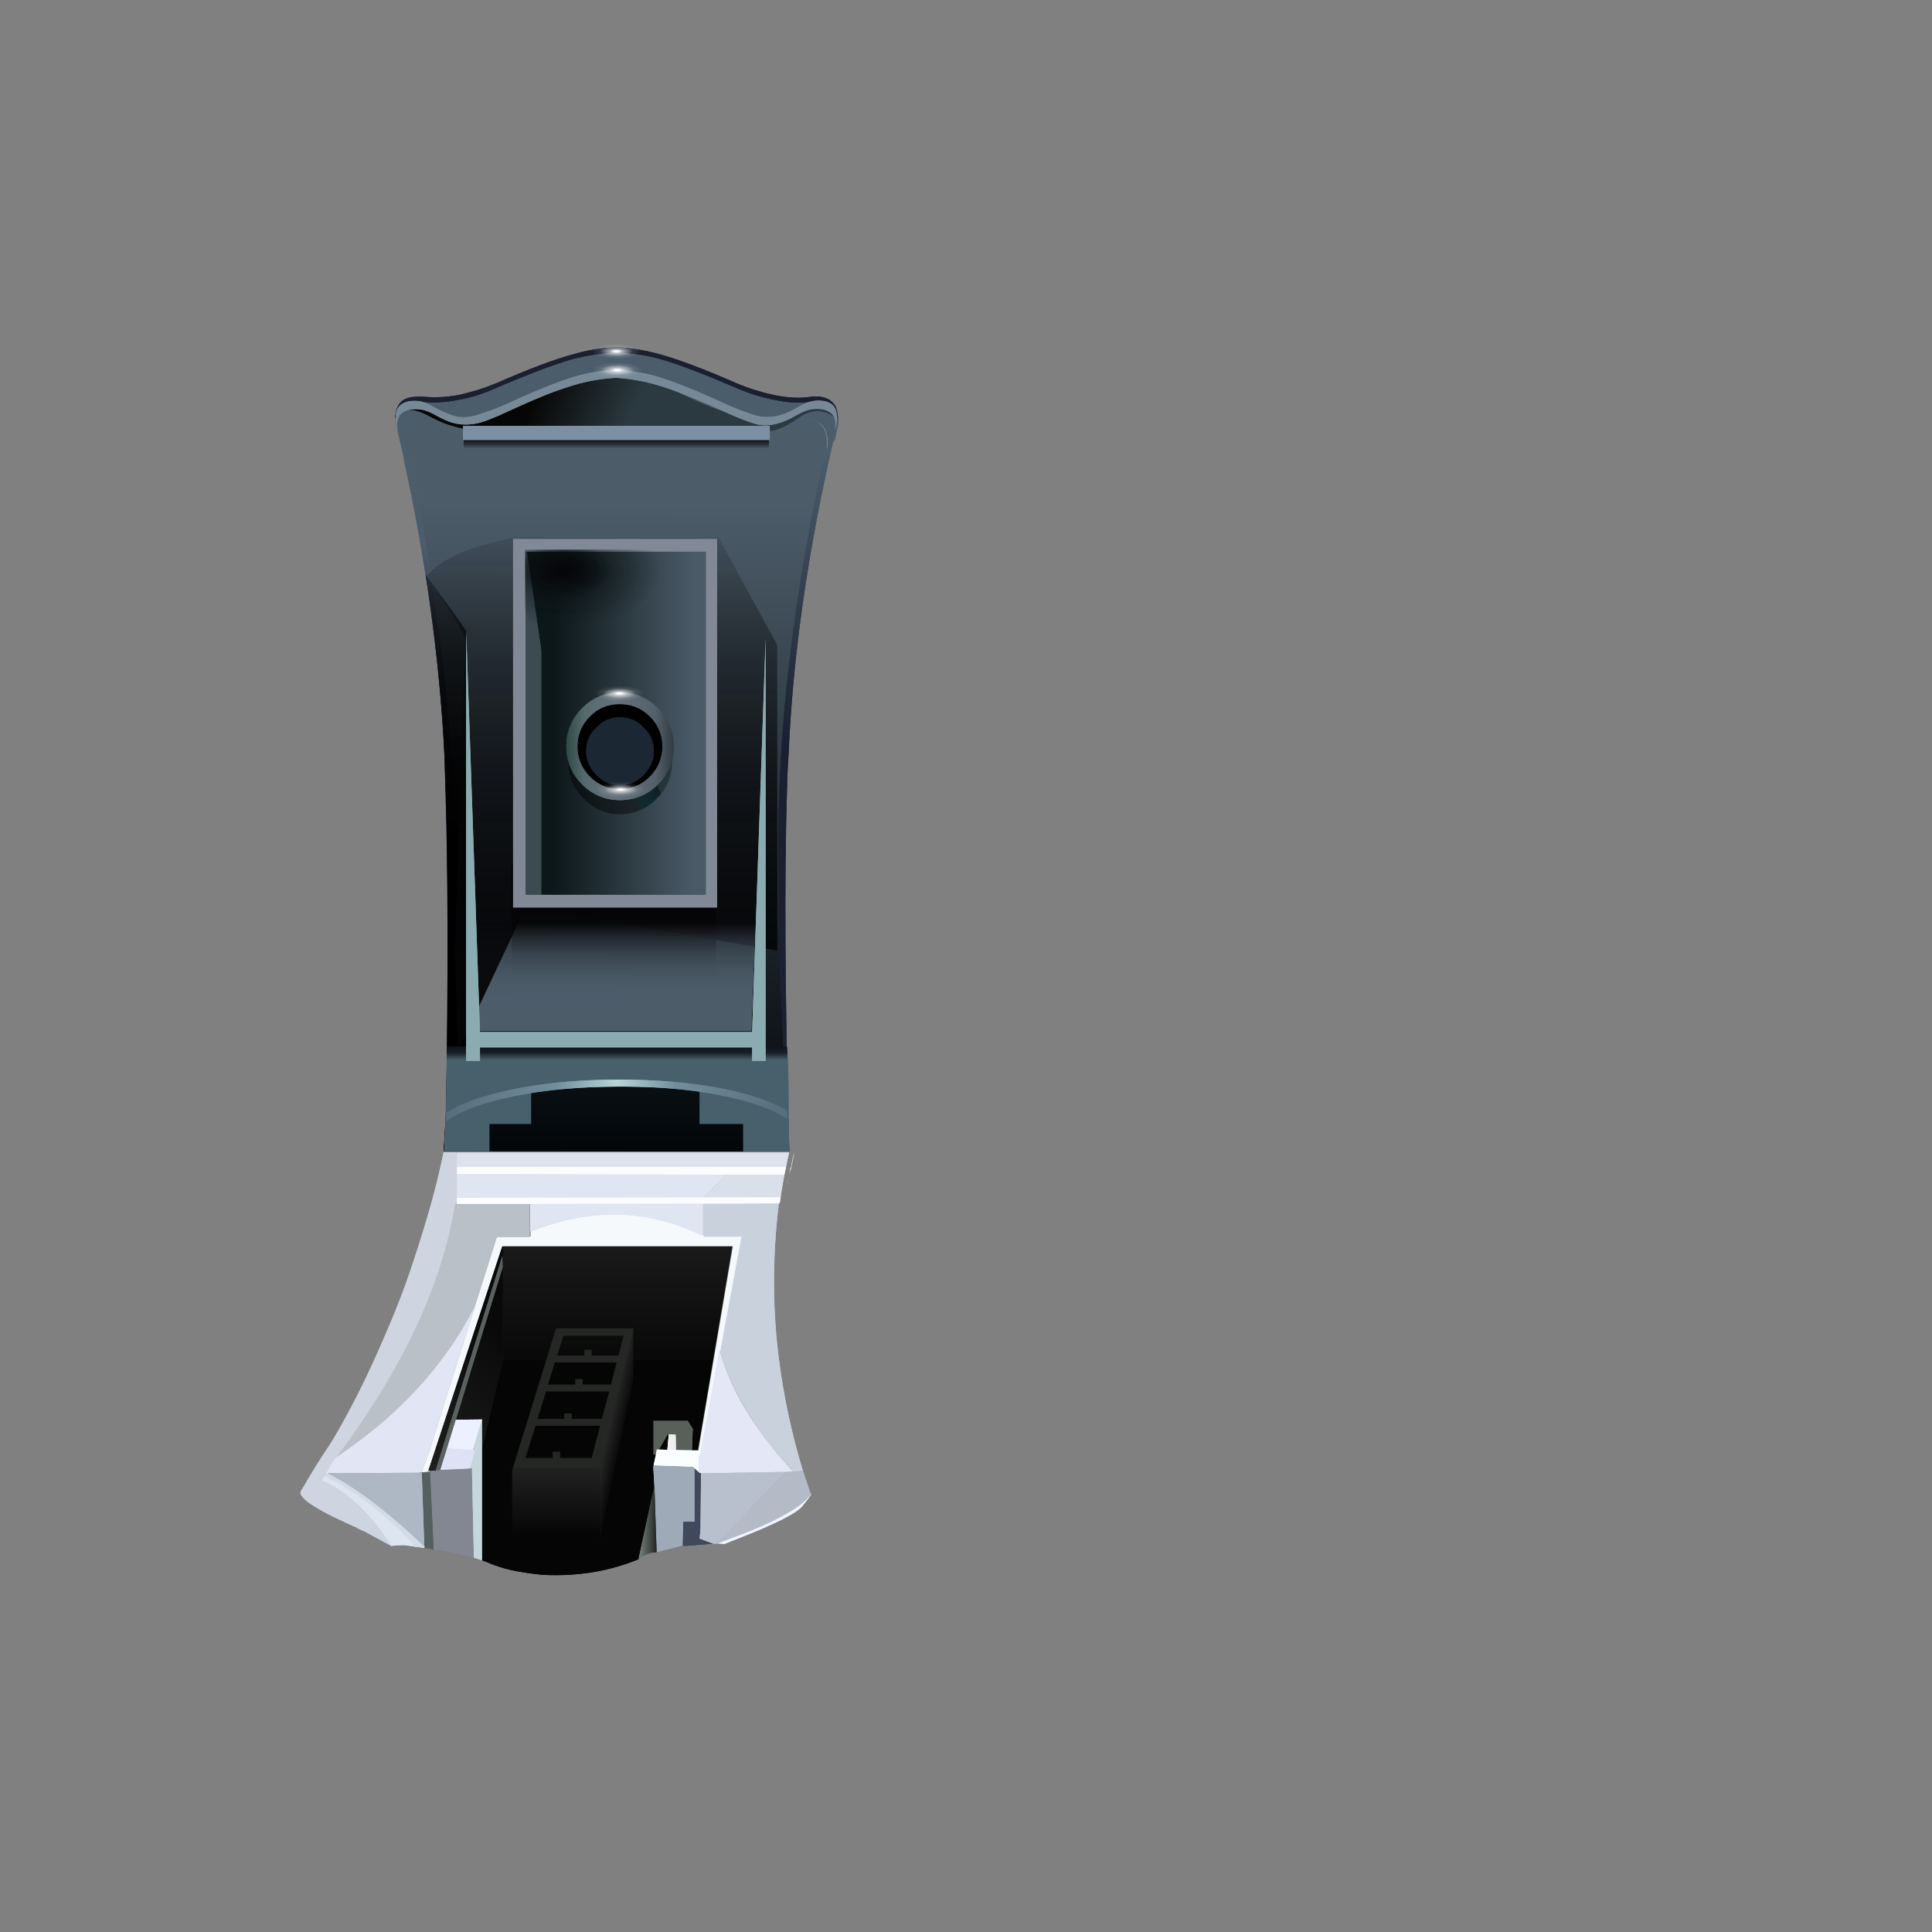 <?xml version="1.0" encoding="utf-8"?>
<!-- Generator: Adobe Illustrator 16.0.0, SVG Export Plug-In . SVG Version: 6.00 Build 0)  -->
<!DOCTYPE svg PUBLIC "-//W3C//DTD SVG 1.1//EN" "http://www.w3.org/Graphics/SVG/1.1/DTD/svg11.dtd">
<svg version="1.1" xmlns="http://www.w3.org/2000/svg" xmlns:xlink="http://www.w3.org/1999/xlink" x="0px" y="0px" width="700px"
	 height="700px" viewBox="0 0 700 700" enable-background="new 0 0 700 700" xml:space="preserve">
<rect x="0" y="0" width="700" height="700" fill="#808080" stroke="none"/>
<g id="Layer_10">
</g>
<g id="Layer_1">
	<g>
		<g>
			<g>
				<path fill-rule="evenodd" clip-rule="evenodd" fill="#C9D1DC" d="M254.7,447.5v-11.4l27.5-0.1c-2.3,18.8-2.4,37.6,0,56.3
					c1.7,13.5,4.6,27,8.7,40.6l-3.2,0.4c0-0.1,0-0.1-0.1-0.1c-5.1-5.4-9.6-10.9-13.3-16.3c-0.1-0.2-0.2-0.3-0.3-0.5
					c-5.6-8.1-9.6-16.1-12.2-24.1c-0.4-1.1-0.7-2.2-1-3.3l7.6-41h-13.7V447.5z"/>
				<path fill-rule="evenodd" clip-rule="evenodd" fill="#C9D1DC" d="M254.7,447.5v-11.4l27.5-0.1c-2.3,18.8-2.4,37.6,0,56.3
					c1.7,13.5,4.6,27,8.7,40.6l-3.2,0.4c0-0.1,0-0.1-0.1-0.1c-5.1-5.4-9.6-10.9-13.3-16.3c-0.1-0.2-0.2-0.3-0.3-0.5
					c-5.6-8.1-9.6-16.1-12.2-24.1c-0.4-1.1-0.7-2.2-1-3.3l7.6-41h-13.7V447.5z"/>
				<path fill-rule="evenodd" clip-rule="evenodd" fill="#F5F9FC" d="M182.2,451.6H182l-26.8,81.3l0.4-0.2l-0.3,0.4l-2.5,0.3
					c0.7-1.8,1.5-4,2.4-6.4l16.7-53.1l8.2-25.9h12.2v-1.8c21.6-8.7,42.2-8.2,61.9,1.3h0.7v0.6h13.7l-7.6,41l-6.8,36.6l-1.1-0.2
					l5.6-33.2l6.9-40.8H182.2z M182.4,450.3l0.1-0.2L182.4,450.3L182.4,450.3z"/>
				<path fill-rule="evenodd" clip-rule="evenodd" fill="#F5F9FC" d="M182.2,451.6H182l-26.8,81.3l0.4-0.2l-0.3,0.4l-2.5,0.3
					c0.7-1.8,1.5-4,2.4-6.4l16.7-53.1l8.2-25.9h12.2v-1.8c21.6-8.7,42.2-8.2,61.9,1.3h0.7v0.6h13.7l-7.6,41l-6.8,36.6l-1.1-0.2
					l5.6-33.2l6.9-40.8H182.2z M182.4,450.3l0.1-0.2L182.4,450.3L182.4,450.3z"/>
				<path fill-rule="evenodd" clip-rule="evenodd" fill="#DFE5F1" d="M192.6,436.2l62.1-0.1v11.4H254c-19.7-9.5-40.3-9.9-61.9-1.3
					v-9.7C192.3,436.5,192.4,436.3,192.6,436.2z M254.9,434l-89.6,0.1v-8.8l97.7,0.3L254.9,434z"/>
				<path fill-rule="evenodd" clip-rule="evenodd" fill="#DFE5F1" d="M192.6,436.2l62.1-0.1v11.4H254c-19.7-9.5-40.3-9.9-61.9-1.3
					v-9.7C192.3,436.5,192.4,436.3,192.6,436.2z M254.9,434l-89.6,0.1v-8.8l97.7,0.3L254.9,434z"/>
				<path fill-rule="evenodd" clip-rule="evenodd" fill="#D9E0EA" d="M263.1,425.6h21.1c-0.5,2.8-1,5.5-1.4,8.3l-27.8,0.1
					L263.1,425.6z M286,425.6c-0.2,0.8-0.3,1.5-0.5,2.3l-0.1,0.7c-0.1,0.4-0.2,0.9-0.3,1.3C285.4,428.4,285.7,427,286,425.6
					L286,425.6z"/>
				<path fill-rule="evenodd" clip-rule="evenodd" fill="#D9E0EA" d="M263.1,425.6h21.1c-0.5,2.8-1,5.5-1.4,8.3l-27.8,0.1
					L263.1,425.6z M286,425.6c-0.2,0.8-0.3,1.5-0.5,2.3l-0.1,0.7c-0.1,0.4-0.2,0.9-0.3,1.3C285.4,428.4,285.7,427,286,425.6
					L286,425.6z"/>
				<path fill-rule="evenodd" clip-rule="evenodd" fill="#DCE2EE" d="M287.8,417.6c-0.1,0.2-0.1,0.4-0.1,0.6
					c-0.3,1.5-0.7,3.1-0.9,4.6h-0.1C286.9,421,287.3,419.3,287.8,417.6L287.8,417.6z M284.8,422.8H165.4l0.2-5.2h120.3
					C285.5,419.3,285.1,421,284.8,422.8z"/>
				<path fill-rule="evenodd" clip-rule="evenodd" fill="#DCE2EE" d="M287.8,417.6c-0.1,0.2-0.1,0.4-0.1,0.6
					c-0.3,1.5-0.7,3.1-0.9,4.6h-0.1C286.9,421,287.3,419.3,287.8,417.6L287.8,417.6z M284.8,422.8H165.4l0.2-5.2h120.3
					C285.5,419.3,285.1,421,284.8,422.8z"/>
				<path fill-rule="evenodd" clip-rule="evenodd" fill="#FBFCFD" d="M254.7,436.1l-62.1,0.1h-27.2v-1.9v-0.3l89.6-0.1l27.8-0.1
					c-0.1,0.7-0.2,1.4-0.3,2.2h-0.3L254.7,436.1z M165.4,425.3v-2.5h119.4c-0.2,0.9-0.4,1.9-0.6,2.8h-21.1L165.4,425.3z
					 M286.7,422.9l-0.7,2.3c0.2-0.8,0.3-1.5,0.5-2.3L286.7,422.9z"/>
				<path fill-rule="evenodd" clip-rule="evenodd" fill="#FBFCFD" d="M254.7,436.1l-62.1,0.1h-27.2v-1.9v-0.3l89.6-0.1l27.8-0.1
					c-0.1,0.7-0.2,1.4-0.3,2.2h-0.3L254.7,436.1z M165.4,425.3v-2.5h119.4c-0.2,0.9-0.4,1.9-0.6,2.8h-21.1L165.4,425.3z
					 M286.7,422.9l-0.7,2.3c0.2-0.8,0.3-1.5,0.5-2.3L286.7,422.9z"/>
				<path fill-rule="evenodd" clip-rule="evenodd" fill="#E4E7F6" d="M253.9,525.7l6.8-36.6c0.3,1.1,0.6,2.2,1,3.3
					c2.6,8,6.6,16.1,12.2,24.1c0.1,0.2,0.2,0.3,0.3,0.5c3.8,5.4,8.2,10.9,13.3,16.3l-2.9,0.1l-30.6,0.5h-0.5l-0.5-0.4v-5.8l0.7-0.9
					L253.9,525.7z"/>
				<path fill-rule="evenodd" clip-rule="evenodd" fill="#E4E7F6" d="M253.9,525.7l6.8-36.6c0.3,1.1,0.6,2.2,1,3.3
					c2.6,8,6.6,16.1,12.2,24.1c0.1,0.2,0.2,0.3,0.3,0.5c3.8,5.4,8.2,10.9,13.3,16.3l-2.9,0.1l-30.6,0.5h-0.5l-0.5-0.4v-5.8l0.7-0.9
					L253.9,525.7z"/>
				
					<linearGradient id="SVGID_1_" gradientUnits="userSpaceOnUse" x1="-1.9" y1="38.25" x2="-1.9" y2="70.35" gradientTransform="matrix(1.884 0 0 1.884 227.35 357.849)">
					<stop  offset="0" style="stop-color:#232323"/>
					<stop  offset="1" style="stop-color:#090909"/>
				</linearGradient>
				<polygon fill-rule="evenodd" clip-rule="evenodd" fill="url(#SVGID_1_)" points="258.4,492.4 182.2,492.4 182.2,451.6 
					265.3,451.6 				"/>
				
					<linearGradient id="SVGID_2_" gradientUnits="userSpaceOnUse" x1="-1.9" y1="38.25" x2="-1.9" y2="70.35" gradientTransform="matrix(1.884 0 0 1.884 227.35 357.849)">
					<stop  offset="0" style="stop-color:#232323"/>
					<stop  offset="1" style="stop-color:#090909"/>
				</linearGradient>
				<polygon fill-rule="evenodd" clip-rule="evenodd" fill="url(#SVGID_2_)" points="258.4,492.4 182.2,492.4 182.2,451.6 
					265.3,451.6 				"/>
				<path fill-rule="evenodd" clip-rule="evenodd" fill="#050505" d="M174.6,565.3v-40.4l7.6-32.5h76.2l-5.6,33.2l-2.1-0.1l0.3-7.7
					l-1.8-2.9h-12.4v12.1l0.9,0l-0.9,4.1l-0.1,0.4l0.4,7l-5.7,26.4c-10.6,4.4-22.1,6.3-34.6,5.7l-2.8-0.3c-4.3-0.5-8.3-1.2-11.8-2.2
					c-2.2-0.7-4.3-1.4-6.2-2.3h-0.2L174.6,565.3z M242.3,519.7l-0.6,5.7l-3.1-0.1l3.2-5.6H242.3z"/>
				<path fill-rule="evenodd" clip-rule="evenodd" fill="#050505" d="M174.6,565.3v-40.4l7.6-32.5h76.2l-5.6,33.2l-2.1-0.1l0.3-7.7
					l-1.8-2.9h-12.4v12.1l0.9,0l-0.9,4.1l-0.1,0.4l0.4,7l-5.7,26.4c-10.6,4.4-22.1,6.3-34.6,5.7l-2.8-0.3c-4.3-0.5-8.3-1.2-11.8-2.2
					c-2.2-0.7-4.3-1.4-6.2-2.3h-0.2L174.6,565.3z M242.3,519.7l-0.6,5.7l-3.1-0.1l3.2-5.6H242.3z"/>
				<polygon fill-rule="evenodd" clip-rule="evenodd" fill="#596059" points="238.7,525.2 238,525.2 237.7,526.8 236.8,526.9 
					236.8,514.8 249.2,514.8 251,517.7 250.7,525.4 250.7,525.5 244.9,525.4 244.8,519.8 242.3,519.7 241.9,519.7 				"/>
				<polygon fill-rule="evenodd" clip-rule="evenodd" fill="#596059" points="238.7,525.2 238,525.2 237.7,526.8 236.8,526.9 
					236.8,514.8 249.2,514.8 251,517.7 250.7,525.4 250.7,525.5 244.9,525.4 244.8,519.8 242.3,519.7 241.9,519.7 				"/>
				<polygon fill-rule="evenodd" clip-rule="evenodd" fill="#EFEFF1" points="241.8,525.3 242.3,519.7 244.8,519.8 244.9,525.4 				
					"/>
				<polygon fill-rule="evenodd" clip-rule="evenodd" fill="#EFEFF1" points="241.8,525.3 242.3,519.7 244.8,519.8 244.9,525.4 				
					"/>
				<polygon fill-rule="evenodd" clip-rule="evenodd" fill="#F9FFFF" points="250.7,525.5 252.8,525.5 253.9,525.7 253.7,526.7 
					253.1,527.6 253.1,533.4 251.7,532.1 251.1,531.5 236.8,531 237.7,526.8 238,525.2 238.7,525.2 241.8,525.3 244.9,525.4 				"/>
				<polygon fill-rule="evenodd" clip-rule="evenodd" fill="#F9FFFF" points="250.7,525.5 252.8,525.5 253.9,525.7 253.7,526.7 
					253.1,527.6 253.1,533.4 251.7,532.1 251.1,531.5 236.8,531 237.7,526.8 238,525.2 238.7,525.2 241.8,525.3 244.9,525.4 				"/>
				<polygon fill-rule="evenodd" clip-rule="evenodd" fill="#9EAAB8" points="251.7,532.1 251.7,551.4 247.6,551.4 247.4,559.9 
					237.8,562.4 237.1,538.3 236.7,531.4 236.8,531.1 236.8,531 251.1,531.5 				"/>
				<polygon fill-rule="evenodd" clip-rule="evenodd" fill="#9EAAB8" points="251.7,532.1 251.7,551.4 247.6,551.4 247.4,559.9 
					237.8,562.4 237.1,538.3 236.7,531.4 236.8,531.1 236.8,531 251.1,531.5 				"/>
				<polygon fill-rule="evenodd" clip-rule="evenodd" fill="#40485B" points="254,533.8 253.8,554.4 253.5,557.2 253.6,557.5 
					258.4,559.3 247.4,560.2 248.2,559.7 247.4,559.9 247.6,551.4 251.7,551.4 251.7,532.1 253.1,533.4 253.5,533.8 				"/>
				<polygon fill-rule="evenodd" clip-rule="evenodd" fill="#40485B" points="254,533.8 253.8,554.4 253.5,557.2 253.6,557.5 
					258.4,559.3 247.4,560.2 248.2,559.7 247.4,559.9 247.6,551.4 251.7,551.4 251.7,532.1 253.1,533.4 253.5,533.8 				"/>
				<path fill-rule="evenodd" clip-rule="evenodd" fill="#B4BAC6" d="M259.7,559.3l25-26l2.9-0.1v0.1h0.1l3.2-0.4l1.8,5.3
					c0.2,0.6,0.4,1.2,0.6,1.8l0.5,1.6c-2.7,3.9-9.8,8.2-21.4,13c-3.5,1.5-7.5,3-11.9,4.5c-0.1,0-0.2,0.1-0.3,0.1l-0.3,0.1H259.7z"/>
				<path fill-rule="evenodd" clip-rule="evenodd" fill="#B4BAC6" d="M259.7,559.3l25-26l2.9-0.1v0.1h0.1l3.2-0.4l1.8,5.3
					c0.2,0.6,0.4,1.2,0.6,1.8l0.5,1.6c-2.7,3.9-9.8,8.2-21.4,13c-3.5,1.5-7.5,3-11.9,4.5c-0.1,0-0.2,0.1-0.3,0.1l-0.3,0.1H259.7z"/>
				<path fill-rule="evenodd" clip-rule="evenodd" fill="#F0F4FF" d="M260.1,559.2c0.1,0,0.2-0.1,0.3-0.1c4.4-1.6,8.3-3.1,11.9-4.5
					c11.6-4.8,18.7-9.2,21.4-13c0.2-0.2,0.3-0.5,0.4-0.7c0,0.4-1.2,2.1-3.5,4.9c-2.1,2.5-9.8,6.4-23.1,11.6c-1.6,0.6-3.3,1.3-5,2
					L260.1,559.2z"/>
				<path fill-rule="evenodd" clip-rule="evenodd" fill="#F0F4FF" d="M260.1,559.2c0.1,0,0.2-0.1,0.3-0.1c4.4-1.6,8.3-3.1,11.9-4.5
					c11.6-4.8,18.7-9.2,21.4-13c0.2-0.2,0.3-0.5,0.4-0.7c0,0.4-1.2,2.1-3.5,4.9c-2.1,2.5-9.8,6.4-23.1,11.6c-1.6,0.6-3.3,1.3-5,2
					L260.1,559.2z"/>
				<polygon fill-rule="evenodd" clip-rule="evenodd" fill="#B8C0CD" points="284.6,533.3 259.7,559.3 258.4,559.3 253.6,557.5 
					253.5,557.2 253.8,554.4 254,533.8 				"/>
				<polygon fill-rule="evenodd" clip-rule="evenodd" fill="#B8C0CD" points="284.6,533.3 259.7,559.3 258.4,559.3 253.6,557.5 
					253.5,557.2 253.8,554.4 254,533.8 				"/>
				
					<linearGradient id="SVGID_3_" gradientUnits="userSpaceOnUse" x1="2.15" y1="102.8" x2="5.55" y2="102.8" gradientTransform="matrix(1.884 0 0 1.884 227.35 357.849)">
					<stop  offset="0" style="stop-color:#798480"/>
					<stop  offset="1" style="stop-color:#252724"/>
				</linearGradient>
				<path fill-rule="evenodd" clip-rule="evenodd" fill="url(#SVGID_3_)" d="M231.4,564.7l5.7-26.4l0.8,24.1
					C235.8,562.4,233.7,563.1,231.4,564.7z"/>
				
					<linearGradient id="SVGID_4_" gradientUnits="userSpaceOnUse" x1="2.15" y1="102.8" x2="5.55" y2="102.8" gradientTransform="matrix(1.884 0 0 1.884 227.35 357.849)">
					<stop  offset="0" style="stop-color:#798480"/>
					<stop  offset="1" style="stop-color:#252724"/>
				</linearGradient>
				<path fill-rule="evenodd" clip-rule="evenodd" fill="url(#SVGID_4_)" d="M231.4,564.7l5.7-26.4l0.8,24.1
					C235.8,562.4,233.7,563.1,231.4,564.7z"/>
				<path fill-rule="evenodd" clip-rule="evenodd" fill="#CED4E0" d="M117.9,534.4l-0.6,0.3l0.3,0.2l-0.8,1.6
					c8.8,4,16.6,11.1,23.4,21.1c0.6,0.8,1.1,1.7,1.7,2.6c-3.7-2-7-3.8-10.1-5.5c-0.1,0-0.2-0.1-0.3-0.1c-1-0.4-1.9-0.7-2.7-0.9
					l1.3,0.3l1.1,0.4c-0.3-0.1-0.6-0.3-0.8-0.4c-14.9-6.5-22.1-11-21.5-13.5c4.3-7.4,7.5-12.5,9.5-15.4c2-2.9,4.7-7.6,8.2-14.1
					c3.5-6.5,7.5-14.7,11.9-24.8c4.4-10,8-19.2,10.8-27.7c2.8-8.4,5.2-16.2,7.2-23.4c1.6-5.8,2.9-11.4,4.1-17c0-0.2,0.1-0.4,0.1-0.6
					h4.8v5.2v2.5v8.8v0.3c0,0.3-0.1,0.5-0.1,0.8c0,0.4-0.1,0.8-0.2,1.1c-0.8,5.1-1.9,10.2-3.3,15.3c-0.5,1.9-1,3.7-1.6,5.6
					c-2.7,8.8-6.3,17.8-10.7,26.8c-5.2,10.7-11.6,21.5-19.1,32.5c-0.1,0.2-0.2,0.3-0.3,0.5c-2.6,3.7-5.3,7.5-8.1,11.2
					c-1.3,1.6-2.4,3.5-3.4,5.5v0.1c-0.1,0.1-0.2,0.3-0.3,0.5L117.9,534.4L117.9,534.4z"/>
				<path fill-rule="evenodd" clip-rule="evenodd" fill="#CED4E0" d="M117.9,534.4l-0.6,0.3l0.3,0.2l-0.8,1.6
					c8.8,4,16.6,11.1,23.4,21.1c0.6,0.8,1.1,1.7,1.7,2.6c-3.7-2-7-3.8-10.1-5.5c-0.1,0-0.2-0.1-0.3-0.1c-1-0.4-1.9-0.7-2.7-0.9
					l1.3,0.3l1.1,0.4c-0.3-0.1-0.6-0.3-0.8-0.4c-14.9-6.5-22.1-11-21.5-13.5c4.3-7.4,7.5-12.5,9.5-15.4c2-2.9,4.7-7.6,8.2-14.1
					c3.5-6.5,7.5-14.7,11.9-24.8c4.4-10,8-19.2,10.8-27.7c2.8-8.4,5.2-16.2,7.2-23.4c1.6-5.8,2.9-11.4,4.1-17c0-0.2,0.1-0.4,0.1-0.6
					h4.8v5.2v2.5v8.8v0.3c0,0.3-0.1,0.5-0.1,0.8c0,0.4-0.1,0.8-0.2,1.1c-0.8,5.1-1.9,10.2-3.3,15.3c-0.5,1.9-1,3.7-1.6,5.6
					c-2.7,8.8-6.3,17.8-10.7,26.8c-5.2,10.7-11.6,21.5-19.1,32.5c-0.1,0.2-0.2,0.3-0.3,0.5c-2.6,3.7-5.3,7.5-8.1,11.2
					c-1.3,1.6-2.4,3.5-3.4,5.5v0.1c-0.1,0.1-0.2,0.3-0.3,0.5L117.9,534.4L117.9,534.4z"/>
				<path fill-rule="evenodd" clip-rule="evenodd" fill="#B9C0C8" d="M121.8,528.2c2.8-3.7,5.5-7.5,8.1-11.2
					c0.1-0.2,0.2-0.3,0.3-0.5c7.5-11,13.9-21.8,19.1-32.5c4.4-9.1,8-18,10.7-26.8c0.6-1.9,1.1-3.7,1.6-5.6
					c1.4-5.1,2.5-10.2,3.3-15.3h0.3h27.2c-0.2,0.1-0.3,0.2-0.5,0.4v9.7v1.8H180l-8.2,25.9c-1.7,3.4-3.6,6.7-5.7,10
					c-7.5,11.8-17,22.6-28.7,32.5c-0.2,0.2-0.4,0.3-0.6,0.5C132.2,520.9,127.2,524.6,121.8,528.2z"/>
				<path fill-rule="evenodd" clip-rule="evenodd" fill="#B9C0C8" d="M121.8,528.2c2.8-3.7,5.5-7.5,8.1-11.2
					c0.1-0.2,0.2-0.3,0.3-0.5c7.5-11,13.9-21.8,19.1-32.5c4.4-9.1,8-18,10.7-26.8c0.6-1.9,1.1-3.7,1.6-5.6
					c1.4-5.1,2.5-10.2,3.3-15.3h0.3h27.2c-0.2,0.1-0.3,0.2-0.5,0.4v9.7v1.8H180l-8.2,25.9c-1.7,3.4-3.6,6.7-5.7,10
					c-7.5,11.8-17,22.6-28.7,32.5c-0.2,0.2-0.4,0.3-0.6,0.5C132.2,520.9,127.2,524.6,121.8,528.2z"/>
				<path fill-rule="evenodd" clip-rule="evenodd" fill="#E2E5F4" d="M152.7,533.4l-1.4,0.2l-32.6,0.2l-0.1,0.1l-0.5,0.3
					c0.1-0.2,0.2-0.3,0.3-0.5v-0.1c1-2,2.1-3.8,3.4-5.5c5.3-3.6,10.3-7.3,15-11.2c0.2-0.2,0.4-0.3,0.6-0.5
					c11.7-9.8,21.2-20.7,28.7-32.5c2.1-3.3,4-6.6,5.7-10l-16.7,53.1C154.2,529.5,153.4,531.6,152.7,533.4z M155.7,533.1l-0.4,0
					l0.3-0.4h0.1V533.1z"/>
				<path fill-rule="evenodd" clip-rule="evenodd" fill="#E2E5F4" d="M152.7,533.4l-1.4,0.2l-32.6,0.2l-0.1,0.1l-0.5,0.3
					c0.1-0.2,0.2-0.3,0.3-0.5v-0.1c1-2,2.1-3.8,3.4-5.5c5.3-3.6,10.3-7.3,15-11.2c0.2-0.2,0.4-0.3,0.6-0.5
					c11.7-9.8,21.2-20.7,28.7-32.5c2.1-3.3,4-6.6,5.7-10l-16.7,53.1C154.2,529.5,153.4,531.6,152.7,533.4z M155.7,533.1l-0.4,0
					l0.3-0.4h0.1V533.1z"/>
				<path fill-rule="evenodd" clip-rule="evenodd" fill="#D2DCE6" d="M150.1,560.4L150.1,560.4c-0.4-0.5-0.5-0.8-0.5-0.9
					c-9.7-10.4-20.3-18.6-32-24.6l-0.3-0.2l0.6-0.3l0.3-0.2l0.5-0.3l0.1-0.1c9.8,4.8,21.5,13.6,35.1,26.5v0.6
					C153.2,560.7,151.9,560.6,150.1,560.4z"/>
				<path fill-rule="evenodd" clip-rule="evenodd" fill="#D2DCE6" d="M150.1,560.4L150.1,560.4c-0.4-0.5-0.5-0.8-0.5-0.9
					c-9.7-10.4-20.3-18.6-32-24.6l-0.3-0.2l0.6-0.3l0.3-0.2l0.5-0.3l0.1-0.1c9.8,4.8,21.5,13.6,35.1,26.5v0.6
					C153.2,560.7,151.9,560.6,150.1,560.4z"/>
				<path fill-rule="evenodd" clip-rule="evenodd" fill="#DDE5F0" d="M117.6,534.8c11.7,6,22.4,14.2,32,24.6
					c-0.1,0.1,0.1,0.4,0.4,0.8l0.1,0.1l-3.2-0.4c-0.1-0.1-1-0.1-2.7,0h0c-0.7,0.1-1.5,0.1-2.4,0.2c-0.6-0.9-1.1-1.7-1.7-2.6
					c-6.8-10.1-14.6-17.1-23.4-21.1L117.6,534.8z"/>
				<path fill-rule="evenodd" clip-rule="evenodd" fill="#DDE5F0" d="M117.6,534.8c11.7,6,22.4,14.2,32,24.6
					c-0.1,0.1,0.1,0.4,0.4,0.8l0.1,0.1l-3.2-0.4c-0.1-0.1-1-0.1-2.7,0h0c-0.7,0.1-1.5,0.1-2.4,0.2c-0.6-0.9-1.1-1.7-1.7-2.6
					c-6.8-10.1-14.6-17.1-23.4-21.1L117.6,534.8z"/>
				
					<linearGradient id="SVGID_5_" gradientUnits="userSpaceOnUse" x1="-47.962" y1="91.138" x2="-23.862" y2="67.038" gradientTransform="matrix(1.884 0 0 1.884 227.35 357.849)">
					<stop  offset="0" style="stop-color:#232323"/>
					<stop  offset="1" style="stop-color:#090909"/>
				</linearGradient>
				<polygon fill-rule="evenodd" clip-rule="evenodd" fill="url(#SVGID_5_)" points="157.8,532.9 157.7,532.9 155.7,533.1 
					155.7,532.7 155.6,532.7 155.2,532.9 182,451.6 182.2,451.6 182.2,492.4 174.6,524.9 174.6,514.6 174.7,514.3 165.2,514.4 
					182.1,459.2 182,455.1 				"/>
				
					<linearGradient id="SVGID_6_" gradientUnits="userSpaceOnUse" x1="-47.962" y1="91.138" x2="-23.862" y2="67.038" gradientTransform="matrix(1.884 0 0 1.884 227.35 357.849)">
					<stop  offset="0" style="stop-color:#232323"/>
					<stop  offset="1" style="stop-color:#090909"/>
				</linearGradient>
				<polygon fill-rule="evenodd" clip-rule="evenodd" fill="url(#SVGID_6_)" points="157.8,532.9 157.7,532.9 155.7,533.1 
					155.7,532.7 155.6,532.7 155.2,532.9 182,451.6 182.2,451.6 182.2,492.4 174.6,524.9 174.6,514.6 174.7,514.3 165.2,514.4 
					182.1,459.2 182,455.1 				"/>
				<path fill-rule="evenodd" clip-rule="evenodd" fill="#59625F" d="M158,532.9h-0.2l24.2-77.8l0.1,4.1l-17,55.2l-3.2,10.4
					l-2.4,7.8l-0.9,0v0.3H158z M159.5,532.8L159.5,532.8h-0.2H159.5z"/>
				<path fill-rule="evenodd" clip-rule="evenodd" fill="#59625F" d="M158,532.9h-0.2l24.2-77.8l0.1,4.1l-17,55.2l-3.2,10.4
					l-2.4,7.8l-0.9,0v0.3H158z M159.5,532.8L159.5,532.8h-0.2H159.5z"/>
				<polygon fill-rule="evenodd" clip-rule="evenodd" fill="#EDF0FF" points="174.6,514.6 171.3,525.5 171.2,525.5 162,524.8 
					165.2,514.4 174.7,514.3 				"/>
				<polygon fill-rule="evenodd" clip-rule="evenodd" fill="#EDF0FF" points="174.6,514.6 171.3,525.5 171.2,525.5 162,524.8 
					165.2,514.4 174.7,514.3 				"/>
				<path fill-rule="evenodd" clip-rule="evenodd" fill="#838792" d="M170.4,532l0.7-0.1l0.7,32.5c-1.9-0.5-3.9-1-6-1.5
					c-2.7-0.6-5.6-1.1-8.6-1.5l-1.3-27.9v-0.1l-0.1-0.4l2.1-0.2h0.1l-0.1,0.3l0.2-0.2l0.1-0.1h0.7l0.7,0l0.2,0v0l5.5-0.5L170.4,532z
					"/>
				<path fill-rule="evenodd" clip-rule="evenodd" fill="#838792" d="M170.4,532l0.7-0.1l0.7,32.5c-1.9-0.5-3.9-1-6-1.5
					c-2.7-0.6-5.6-1.1-8.6-1.5l-1.3-27.9v-0.1l-0.1-0.4l2.1-0.2h0.1l-0.1,0.3l0.2-0.2l0.1-0.1h0.7l0.7,0l0.2,0v0l5.5-0.5L170.4,532z
					"/>
				<polygon fill-rule="evenodd" clip-rule="evenodd" fill="#6C7672" points="157.9,533 157.8,532.9 158,532.9 				"/>
				<polygon fill-rule="evenodd" clip-rule="evenodd" fill="#6C7672" points="157.9,533 157.8,532.9 158,532.9 				"/>
				<polygon fill-rule="evenodd" clip-rule="evenodd" fill="#0000FF" points="157.8,532.9 157.9,533 157.7,533.2 				"/>
				<polygon fill-rule="evenodd" clip-rule="evenodd" fill="#0000FF" points="157.8,532.9 157.9,533 157.7,533.2 				"/>
				<path fill-rule="evenodd" clip-rule="evenodd" fill="#546060" d="M153.9,560.3L153.9,560.3c-0.1-0.2-0.1-0.2-0.1-0.3l-0.9-26.4
					l2.9-0.1l1.3,27.9l-2.9-0.5c-0.1,0.1-0.2,0.2-0.3,0.4v-0.5V560.3z"/>
				<path fill-rule="evenodd" clip-rule="evenodd" fill="#546060" d="M153.9,560.3L153.9,560.3c-0.1-0.2-0.1-0.2-0.1-0.3l-0.9-26.4
					l2.9-0.1l1.3,27.9l-2.9-0.5c-0.1,0.1-0.2,0.2-0.3,0.4v-0.5V560.3z"/>
				<path fill-rule="evenodd" clip-rule="evenodd" fill="#AEB8C4" d="M152.8,533.6l0.9,26.4c0,0.1,0,0.1,0.1,0.2v0.1
					c-13.6-12.9-25.3-21.7-35.1-26.5l32.6-0.2H152.8z"/>
				<path fill-rule="evenodd" clip-rule="evenodd" fill="#AEB8C4" d="M152.8,533.6l0.9,26.4c0,0.1,0,0.1,0.1,0.2v0.1
					c-13.6-12.9-25.3-21.7-35.1-26.5l32.6-0.2H152.8z"/>
				<polygon fill-rule="evenodd" clip-rule="evenodd" fill="#DFE2F5" points="162,524.8 171.2,525.5 171.3,525.5 172.2,525.5 
					170.4,532 165,532.3 159.6,532.5 				"/>
				<polygon fill-rule="evenodd" clip-rule="evenodd" fill="#DFE2F5" points="162,524.8 171.2,525.5 171.3,525.5 172.2,525.5 
					170.4,532 165,532.3 159.6,532.5 				"/>
				<polygon fill-rule="evenodd" clip-rule="evenodd" fill="#C5D6DD" points="174.6,524.9 174.6,565.3 171.7,564.4 171,531.9 
					170.4,532 172.2,525.5 171.3,525.5 174.6,514.6 				"/>
				<polygon fill-rule="evenodd" clip-rule="evenodd" fill="#C5D6DD" points="174.6,524.9 174.6,565.3 171.7,564.4 171,531.9 
					170.4,532 172.2,525.5 171.3,525.5 174.6,514.6 				"/>
			</g>
		</g>
		<g>
			<g>
				
					<linearGradient id="SVGID_7_" gradientUnits="userSpaceOnUse" x1="-6.239" y1="85.194" x2="-0.962" y2="86.358" gradientTransform="matrix(1.884 0 0 1.884 227.35 357.849)">
					<stop  offset="0" style="stop-color:#3F3F3F"/>
					<stop  offset="0.977" style="stop-color:#090909"/>
				</linearGradient>
				<polygon fill-rule="evenodd" clip-rule="evenodd" fill="url(#SVGID_7_)" points="217.3,558 217.3,532 229.4,482.1 229.4,499.9 
									"/>
				
					<linearGradient id="SVGID_8_" gradientUnits="userSpaceOnUse" x1="-6.239" y1="85.194" x2="-0.962" y2="86.358" gradientTransform="matrix(1.884 0 0 1.884 227.35 357.849)">
					<stop  offset="0" style="stop-color:#3F3F3F"/>
					<stop  offset="0.977" style="stop-color:#090909"/>
				</linearGradient>
				<polygon fill-rule="evenodd" clip-rule="evenodd" fill="url(#SVGID_8_)" points="217.3,558 217.3,532 229.4,482.1 229.4,499.9 
									"/>
				<path fill-rule="evenodd" clip-rule="evenodd" fill="#252724" d="M229.4,482.1L217.3,532v-0.2h-31.4l15.6-50.5h27.9V482.1z
					 M223.5,493.6h-22.5l-2.5,8.1h10v-2h2.6v2h10.3L223.5,493.6z M204.1,483.9l-2.3,7.3h9.9v-2.1h2.6v2.1h9.8l1.9-7.3H204.1z
					 M220.8,504.1h-23l-3.1,10h9.8v-2h2.6v2h11L220.8,504.1z M202.9,528.3h11.5l3.1-11.8h-23.5l-3.7,11.8h10v-2.3h2.6V528.3z"/>
				<path fill-rule="evenodd" clip-rule="evenodd" fill="#252724" d="M229.4,482.1L217.3,532v-0.2h-31.4l15.6-50.5h27.9V482.1z
					 M223.5,493.6h-22.5l-2.5,8.1h10v-2h2.6v2h10.3L223.5,493.6z M204.1,483.9l-2.3,7.3h9.9v-2.1h2.6v2.1h9.8l1.9-7.3H204.1z
					 M220.8,504.1h-23l-3.1,10h9.8v-2h2.6v2h11L220.8,504.1z M202.9,528.3h11.5l3.1-11.8h-23.5l-3.7,11.8h10v-2.3h2.6V528.3z"/>
				
					<linearGradient id="SVGID_9_" gradientUnits="userSpaceOnUse" x1="-13.75" y1="91.6" x2="-13.75" y2="105.5" gradientTransform="matrix(1.884 0 0 1.884 227.35 357.849)">
					<stop  offset="0" style="stop-color:#232323"/>
					<stop  offset="1" style="stop-color:#050505"/>
				</linearGradient>
				<polygon fill-rule="evenodd" clip-rule="evenodd" fill="url(#SVGID_9_)" points="217.3,532 217.3,558 217.1,558.7 185.6,558.7 
					185.6,532.6 185.9,531.8 217.3,531.8 				"/>
				
					<linearGradient id="SVGID_10_" gradientUnits="userSpaceOnUse" x1="-13.75" y1="91.6" x2="-13.75" y2="105.5" gradientTransform="matrix(1.884 0 0 1.884 227.35 357.849)">
					<stop  offset="0" style="stop-color:#232323"/>
					<stop  offset="1" style="stop-color:#050505"/>
				</linearGradient>
				<polygon fill-rule="evenodd" clip-rule="evenodd" fill="url(#SVGID_10_)" points="217.3,532 217.3,558 217.1,558.7 185.6,558.7 
					185.6,532.6 185.9,531.8 217.3,531.8 				"/>
			</g>
		</g>
		<g>
			<path fill-rule="evenodd" clip-rule="evenodd" fill="#7C8C9B" d="M243.6,400.7L243.6,400.7c4.8-1.8,7.3-3.8,7.5-6l0.1-8.2h3.8
				l-0.1,8.2c0.3,3.9-3.1,7.1-10,9.6c-5.9,2.3-13.1,3.4-21.7,3.4c-8.4,0-15.6-1.1-21.7-3.4c-6.8-2.5-10.1-5.7-10-9.5v-0.2
				c0-0.4,0-0.8,0.1-1.1v-7h3.9v7.7c-0.1,0.1-0.1,0.3-0.1,0.4v0.1c0.3,2.3,2.8,4.2,7.4,5.9v0.1c5.7,2.1,12.4,3.1,20.3,3.1
				C231.2,403.8,238,402.8,243.6,400.7z"/>
			<path fill-rule="evenodd" clip-rule="evenodd" fill="#7C8C9B" d="M243.6,400.7L243.6,400.7c4.8-1.8,7.3-3.8,7.5-6l0.1-8.2h3.8
				l-0.1,8.2c0.3,3.9-3.1,7.1-10,9.6c-5.9,2.3-13.1,3.4-21.7,3.4c-8.4,0-15.6-1.1-21.7-3.4c-6.8-2.5-10.1-5.7-10-9.5v-0.2
				c0-0.4,0-0.8,0.1-1.1v-7h3.9v7.7c-0.1,0.1-0.1,0.3-0.1,0.4v0.1c0.3,2.3,2.8,4.2,7.4,5.9v0.1c5.7,2.1,12.4,3.1,20.3,3.1
				C231.2,403.8,238,402.8,243.6,400.7z"/>
			<g>
				<g>
					<path fill-rule="evenodd" clip-rule="evenodd" fill="#4B5D6B" d="M148.6,168.7l-2.4-3.4c-0.8-3.4-1.6-6.8-2.4-10.3
						c-0.3-1.1-0.5-2.1-0.5-3c0.1-1.1,0.3-2,0.8-2.8c1.5-2.9,4.9-4.1,10.2-3.5c3.5,0.4,7.5,0.1,11.9-0.8c4.6-0.9,9.1-2.3,13.5-4.2
						c12.1-5.1,21.4-8.7,28-10.6c4.6-1.3,9.7-2.1,15.4-2.4c0.2,0,0.3,0,0.5,0c0.1,0,0.3,0,0.5,0c5.5,0.4,10.6,1.2,15.3,2.4
						c6.5,1.9,15.8,5.4,27.9,10.6c4.3,1.9,8.9,3.4,13.6,4.2c4.7,0.9,8.6,1.2,11.8,0.8c5.1-0.8,8.6,0.3,10.3,3.5
						c0.3,0.7,0.6,1.5,0.8,2.4c0,0.1,0,0.1,0,0.2c0,0.1,0,0.3,0,0.4c-0.1,0.9-0.2,1.9-0.4,2.9c-0.3,1.4-0.6,2.9-0.9,4.2l-2.7,3.7
						c0-0.6,0-1.2,0.1-1.6c0.2-2.1-0.1-3.9-0.8-5.6c-1.5-3.1-4.7-4.3-9.7-3.4c-3,0.4-6.7,0.2-11.1-0.8c-4.5-0.9-8.8-2.3-13-4.1
						c-11.4-5.3-20.3-8.9-26.5-10.8c-4.4-1.3-9.2-2.2-14.5-2.5c-0.2,0-0.3,0-0.5,0c-0.1,0-0.3,0-0.4,0c-5.3,0.4-10.2,1.2-14.6,2.5
						c-6.2,1.9-15,5.5-26.5,10.7c-4.1,1.8-8.4,3.2-12.9,4.1c-4.5,0.9-8.3,1.2-11.3,0.8c-4.8-0.9-8.1,0.3-9.7,3.4
						c-0.8,1.6-1,3.5-0.8,5.6c0.1,0.8,0.2,1.6,0.4,2.4C147.9,165.4,148.3,167,148.6,168.7z"/>
					<path fill-rule="evenodd" clip-rule="evenodd" fill="#4B5D6B" d="M148.6,168.7l-2.4-3.4c-0.8-3.4-1.6-6.8-2.4-10.3
						c-0.3-1.1-0.5-2.1-0.5-3c0.1-1.1,0.3-2,0.8-2.8c1.5-2.9,4.9-4.1,10.2-3.5c3.5,0.4,7.5,0.1,11.9-0.8c4.6-0.9,9.1-2.3,13.5-4.2
						c12.1-5.1,21.4-8.7,28-10.6c4.6-1.3,9.7-2.1,15.4-2.4c0.2,0,0.3,0,0.5,0c0.1,0,0.3,0,0.5,0c5.5,0.4,10.6,1.2,15.3,2.4
						c6.5,1.9,15.8,5.4,27.9,10.6c4.3,1.9,8.9,3.4,13.6,4.2c4.7,0.9,8.6,1.2,11.8,0.8c5.1-0.8,8.6,0.3,10.3,3.5
						c0.3,0.7,0.6,1.5,0.8,2.4c0,0.1,0,0.1,0,0.2c0,0.1,0,0.3,0,0.4c-0.1,0.9-0.2,1.9-0.4,2.9c-0.3,1.4-0.6,2.9-0.9,4.2l-2.7,3.7
						c0-0.6,0-1.2,0.1-1.6c0.2-2.1-0.1-3.9-0.8-5.6c-1.5-3.1-4.7-4.3-9.7-3.4c-3,0.4-6.7,0.2-11.1-0.8c-4.5-0.9-8.8-2.3-13-4.1
						c-11.4-5.3-20.3-8.9-26.5-10.8c-4.4-1.3-9.2-2.2-14.5-2.5c-0.2,0-0.3,0-0.5,0c-0.1,0-0.3,0-0.4,0c-5.3,0.4-10.2,1.2-14.6,2.5
						c-6.2,1.9-15,5.5-26.5,10.7c-4.1,1.8-8.4,3.2-12.9,4.1c-4.5,0.9-8.3,1.2-11.3,0.8c-4.8-0.9-8.1,0.3-9.7,3.4
						c-0.8,1.6-1,3.5-0.8,5.6c0.1,0.8,0.2,1.6,0.4,2.4C147.9,165.4,148.3,167,148.6,168.7z"/>
					
						<linearGradient id="SVGID_11_" gradientUnits="userSpaceOnUse" x1="-2.192" y1="30.112" x2="-2.153" y2="-93.213" gradientTransform="matrix(1.884 0 0 1.884 227.35 357.849)">
						<stop  offset="0" style="stop-color:#03070A"/>
						<stop  offset="1" style="stop-color:#4C5C69"/>
					</linearGradient>
					<path fill-rule="evenodd" clip-rule="evenodd" fill="url(#SVGID_11_)" d="M286,417.2l-125.2-0.1c0-0.4,0-0.7,0-0.8
						c0.2-3.5,0.4-6.8,0.6-10c0.1-0.8,0.1-1.6,0.1-2.3c0-0.3,0-0.4,0.1-0.5c0-0.1,0-0.1,0-0.2v-0.2c2.9-51.7,3.7-91.7,2.4-120
						c-1.5-35.7-6.6-73.8-15.4-114.5c-0.3-1.7-0.7-3.3-1-4.9c-0.2-0.9-0.3-1.7-0.4-2.4c-0.2-2.1,0.1-3.9,0.8-5.6
						c1.6-3.1,4.9-4.3,9.7-3.4c3,0.4,6.8,0.2,11.3-0.8c4.5-0.9,8.8-2.3,12.9-4.1c11.4-5.3,20.3-8.9,26.5-10.7
						c4.4-1.3,9.3-2.2,14.6-2.5c0.1,0,0.3,0,0.4,0c0.1,0,0.3,0,0.5,0c5.3,0.4,10.1,1.2,14.5,2.5c6.2,1.9,15,5.5,26.5,10.8
						c4.2,1.8,8.5,3.2,13,4.1c4.5,0.9,8.2,1.2,11.1,0.8c5-0.9,8.2,0.3,9.7,3.4c0.7,1.6,0.9,3.5,0.8,5.6c-0.1,0.4-0.1,1-0.1,1.6
						c-0.1,0.3-0.1,0.5-0.2,0.8c-0.4,2-0.9,4-1.3,6c-3,13.9-5.6,27.5-7.6,40.8c-4.1,25.2-6.6,49.4-7.5,72.5
						C281.3,314,282.5,358.7,286,417.2z"/>
					
						<linearGradient id="SVGID_12_" gradientUnits="userSpaceOnUse" x1="-2.192" y1="30.112" x2="-2.153" y2="-93.213" gradientTransform="matrix(1.884 0 0 1.884 227.35 357.849)">
						<stop  offset="0" style="stop-color:#03070A"/>
						<stop  offset="1" style="stop-color:#4C5C69"/>
					</linearGradient>
					<path fill-rule="evenodd" clip-rule="evenodd" fill="url(#SVGID_12_)" d="M286,417.2l-125.2-0.1c0-0.4,0-0.7,0-0.8
						c0.2-3.5,0.4-6.8,0.6-10c0.1-0.8,0.1-1.6,0.1-2.3c0-0.3,0-0.4,0.1-0.5c0-0.1,0-0.1,0-0.2v-0.2c2.9-51.7,3.7-91.7,2.4-120
						c-1.5-35.7-6.6-73.8-15.4-114.5c-0.3-1.7-0.7-3.3-1-4.9c-0.2-0.9-0.3-1.7-0.4-2.4c-0.2-2.1,0.1-3.9,0.8-5.6
						c1.6-3.1,4.9-4.3,9.7-3.4c3,0.4,6.8,0.2,11.3-0.8c4.5-0.9,8.8-2.3,12.9-4.1c11.4-5.3,20.3-8.9,26.5-10.7
						c4.4-1.3,9.3-2.2,14.6-2.5c0.1,0,0.3,0,0.4,0c0.1,0,0.3,0,0.5,0c5.3,0.4,10.1,1.2,14.5,2.5c6.2,1.9,15,5.5,26.5,10.8
						c4.2,1.8,8.5,3.2,13,4.1c4.5,0.9,8.2,1.2,11.1,0.8c5-0.9,8.2,0.3,9.7,3.4c0.7,1.6,0.9,3.5,0.8,5.6c-0.1,0.4-0.1,1-0.1,1.6
						c-0.1,0.3-0.1,0.5-0.2,0.8c-0.4,2-0.9,4-1.3,6c-3,13.9-5.6,27.5-7.6,40.8c-4.1,25.2-6.6,49.4-7.5,72.5
						C281.3,314,282.5,358.7,286,417.2z"/>
					<path fill-rule="evenodd" clip-rule="evenodd" fill="#1A2030" d="M143.2,152c0-0.4,0-0.7,0-1c0.1-1.4,0.4-2.6,0.9-3.7
						c0.8-1.6,2-2.6,3.7-3.1c1.5-0.5,3.7-0.6,6.5-0.4c3.6,0.3,7.5,0.1,11.9-0.7c4.6-1,9.1-2.4,13.5-4.2c12.1-5.3,21.4-8.8,27.9-10.5
						c4.6-1.4,9.7-2.3,15.4-2.6c0.2,0,0.3,0,0.5,0c0.1,0,0.3,0,0.5,0c5.5,0.4,10.6,1.3,15.2,2.6c6.5,1.8,15.9,5.3,28,10.6
						c4.3,1.8,8.9,3.2,13.6,4.2c4.6,0.9,8.6,1.1,11.8,0.7c5.1-0.8,8.5,0.3,10.2,3.5c0.4,1,0.7,2.4,0.8,4.2c-0.2-0.9-0.4-1.7-0.8-2.4
						c-1.7-3.1-5.1-4.3-10.3-3.5c-3.1,0.4-7.1,0.2-11.8-0.8c-4.7-0.9-9.2-2.3-13.6-4.2c-12.1-5.2-21.4-8.8-27.9-10.6
						c-4.6-1.3-9.7-2.1-15.3-2.4c-0.2,0-0.3,0-0.5,0c-0.1,0-0.3,0-0.5,0c-5.7,0.4-10.8,1.2-15.4,2.4c-6.6,1.9-15.9,5.4-28,10.6
						c-4.3,1.9-8.8,3.4-13.5,4.2c-4.4,0.9-8.4,1.1-11.9,0.8c-5.3-0.6-8.7,0.6-10.2,3.5C143.6,150,143.3,151,143.2,152z"/>
					<path fill-rule="evenodd" clip-rule="evenodd" fill="#1A2030" d="M143.2,152c0-0.4,0-0.7,0-1c0.1-1.4,0.4-2.6,0.9-3.7
						c0.8-1.6,2-2.6,3.7-3.1c1.5-0.5,3.7-0.6,6.5-0.4c3.6,0.3,7.5,0.1,11.9-0.7c4.6-1,9.1-2.4,13.5-4.2c12.1-5.3,21.4-8.8,27.9-10.5
						c4.6-1.4,9.7-2.3,15.4-2.6c0.2,0,0.3,0,0.5,0c0.1,0,0.3,0,0.5,0c5.5,0.4,10.6,1.3,15.2,2.6c6.5,1.8,15.9,5.3,28,10.6
						c4.3,1.8,8.9,3.2,13.6,4.2c4.6,0.9,8.6,1.1,11.8,0.7c5.1-0.8,8.5,0.3,10.2,3.5c0.4,1,0.7,2.4,0.8,4.2c-0.2-0.9-0.4-1.7-0.8-2.4
						c-1.7-3.1-5.1-4.3-10.3-3.5c-3.1,0.4-7.1,0.2-11.8-0.8c-4.7-0.9-9.2-2.3-13.6-4.2c-12.1-5.2-21.4-8.8-27.9-10.6
						c-4.6-1.3-9.7-2.1-15.3-2.4c-0.2,0-0.3,0-0.5,0c-0.1,0-0.3,0-0.5,0c-5.7,0.4-10.8,1.2-15.4,2.4c-6.6,1.9-15.9,5.4-28,10.6
						c-4.3,1.9-8.8,3.4-13.5,4.2c-4.4,0.9-8.4,1.1-11.9,0.8c-5.3-0.6-8.7,0.6-10.2,3.5C143.6,150,143.3,151,143.2,152z"/>
					
						<linearGradient id="SVGID_13_" gradientUnits="userSpaceOnUse" x1="33.816" y1="-103.196" x2="35.505" y2="20.703" gradientTransform="matrix(1.884 0 0 1.884 227.35 357.849)">
						<stop  offset="0" style="stop-color:#4B5D6B"/>
						<stop  offset="0.447" style="stop-color:#1A2030"/>
						<stop  offset="1" style="stop-color:#1B2131"/>
					</linearGradient>
					<path fill-rule="evenodd" clip-rule="evenodd" fill="url(#SVGID_13_)" d="M302,159.4c-9.4,40.6-14.8,78.7-16.3,114.3
						c-0.3,4.2-0.5,8.9-0.6,13.9c-0.9,30.1-0.7,73.3,0.8,129.6c-3.6-58.5-4.7-103.2-3.4-133.9c0.9-23.1,3.5-47.3,7.5-72.5
						c2.1-13.3,4.6-26.9,7.6-40.8c0.4-2,0.9-4,1.3-6c0.1-0.3,0.1-0.6,0.2-0.8L302,159.4z"/>
					
						<linearGradient id="SVGID_14_" gradientUnits="userSpaceOnUse" x1="33.816" y1="-103.196" x2="35.505" y2="20.703" gradientTransform="matrix(1.884 0 0 1.884 227.35 357.849)">
						<stop  offset="0" style="stop-color:#4B5D6B"/>
						<stop  offset="0.447" style="stop-color:#1A2030"/>
						<stop  offset="1" style="stop-color:#1B2131"/>
					</linearGradient>
					<path fill-rule="evenodd" clip-rule="evenodd" fill="url(#SVGID_14_)" d="M302,159.4c-9.4,40.6-14.8,78.7-16.3,114.3
						c-0.3,4.2-0.5,8.9-0.6,13.9c-0.9,30.1-0.7,73.3,0.8,129.6c-3.6-58.5-4.7-103.2-3.4-133.9c0.9-23.1,3.5-47.3,7.5-72.5
						c2.1-13.3,4.6-26.9,7.6-40.8c0.4-2,0.9-4,1.3-6c0.1-0.3,0.1-0.6,0.2-0.8L302,159.4z"/>
					
						<linearGradient id="SVGID_15_" gradientUnits="userSpaceOnUse" x1="-38.21" y1="-85.163" x2="-38.211" y2="-17.938" gradientTransform="matrix(1.884 0 0 1.884 227.35 357.849)">
						<stop  offset="0" style="stop-color:#4B5D6B"/>
						<stop  offset="0.447" style="stop-color:#1A2030"/>
						<stop  offset="1" style="stop-color:#1B2131"/>
					</linearGradient>
					<path fill-rule="evenodd" clip-rule="evenodd" fill="url(#SVGID_15_)" d="M148.6,168.7c8.7,40.6,13.8,78.8,15.4,114.5
						c1.3,28.3,0.5,68.3-2.4,120c0.8-49.9,0.7-88.7-0.2-116.6c-0.1-4.6-0.3-9-0.4-13c-1.6-33.8-6.5-69.9-14.9-108.2L148.6,168.7z"/>
					
						<linearGradient id="SVGID_16_" gradientUnits="userSpaceOnUse" x1="-38.21" y1="-85.163" x2="-38.211" y2="-17.938" gradientTransform="matrix(1.884 0 0 1.884 227.35 357.849)">
						<stop  offset="0" style="stop-color:#4B5D6B"/>
						<stop  offset="0.447" style="stop-color:#1A2030"/>
						<stop  offset="1" style="stop-color:#1B2131"/>
					</linearGradient>
					<path fill-rule="evenodd" clip-rule="evenodd" fill="url(#SVGID_16_)" d="M148.6,168.7c8.7,40.6,13.8,78.8,15.4,114.5
						c1.3,28.3,0.5,68.3-2.4,120c0.8-49.9,0.7-88.7-0.2-116.6c-0.1-4.6-0.3-9-0.4-13c-1.6-33.8-6.5-69.9-14.9-108.2L148.6,168.7z"/>
				</g>
			</g>
			<g>
				
					<linearGradient id="SVGID_17_" gradientUnits="userSpaceOnUse" x1="-34.8" y1="-102.8" x2="-34.8" y2="-23.6" gradientTransform="matrix(1.884 0 0 1.884 227.35 357.849)">
					<stop  offset="0" style="stop-color:#070707;stop-opacity:0"/>
					<stop  offset="1" style="stop-color:#000000"/>
				</linearGradient>
				<path fill-rule="evenodd" clip-rule="evenodd" fill="url(#SVGID_17_)" d="M154.2,208.2c1.4,1.9,3.7,5.1,7.1,9.7
					c3.2,4.3,5.8,7.9,7.8,11l0.4,188.2h-8.6c0-0.4,0-0.7,0-0.8c0.2-3.5,0.4-6.8,0.6-10c0.1-0.8,0.1-1.6,0.1-2.3c0-0.3,0-0.4,0.1-0.5
					c0-0.1,0-0.1,0-0.2v-0.2c0.8-49.9,0.7-88.7-0.2-116.6c-0.1-4.6-0.3-9-0.4-13C160,252.6,157.7,230.8,154.2,208.2z"/>
				
					<linearGradient id="SVGID_18_" gradientUnits="userSpaceOnUse" x1="-34.8" y1="-102.8" x2="-34.8" y2="-23.6" gradientTransform="matrix(1.884 0 0 1.884 227.35 357.849)">
					<stop  offset="0" style="stop-color:#070707;stop-opacity:0"/>
					<stop  offset="1" style="stop-color:#000000"/>
				</linearGradient>
				<path fill-rule="evenodd" clip-rule="evenodd" fill="url(#SVGID_18_)" d="M154.2,208.2c1.4,1.9,3.7,5.1,7.1,9.7
					c3.2,4.3,5.8,7.9,7.8,11l0.4,188.2h-8.6c0-0.4,0-0.7,0-0.8c0.2-3.5,0.4-6.8,0.6-10c0.1-0.8,0.1-1.6,0.1-2.3c0-0.3,0-0.4,0.1-0.5
					c0-0.1,0-0.1,0-0.2v-0.2c0.8-49.9,0.7-88.7-0.2-116.6c-0.1-4.6-0.3-9-0.4-13C160,252.6,157.7,230.8,154.2,208.2z"/>
			</g>
			<g>
				
					<linearGradient id="SVGID_19_" gradientUnits="userSpaceOnUse" x1="5.1" y1="29.913" x2="5.1" y2="-93.412" gradientTransform="matrix(1.884 0 0 1.884 227.35 357.849)">
					<stop  offset="0" style="stop-color:#050507"/>
					<stop  offset="1" style="stop-color:#050507;stop-opacity:0"/>
				</linearGradient>
				<polygon fill-rule="evenodd" clip-rule="evenodd" fill="url(#SVGID_19_)" points="260.5,195 281.6,233.7 281.6,344.4 192.3,329 
					192.3,195.3 				"/>
				
					<linearGradient id="SVGID_20_" gradientUnits="userSpaceOnUse" x1="5.1" y1="29.913" x2="5.1" y2="-93.412" gradientTransform="matrix(1.884 0 0 1.884 227.35 357.849)">
					<stop  offset="0" style="stop-color:#050507"/>
					<stop  offset="1" style="stop-color:#050507;stop-opacity:0"/>
				</linearGradient>
				<polygon fill-rule="evenodd" clip-rule="evenodd" fill="url(#SVGID_20_)" points="260.5,195 281.6,233.7 281.6,344.4 192.3,329 
					192.3,195.3 				"/>
			</g>
			<g>
				
					<linearGradient id="SVGID_21_" gradientUnits="userSpaceOnUse" x1="-2.075" y1="10.775" x2="-2.075" y2="13.925" gradientTransform="matrix(1.884 0 0 1.884 227.35 357.849)">
					<stop  offset="0.235" style="stop-color:#0F151A"/>
					<stop  offset="0.553" style="stop-color:#191F25"/>
					<stop  offset="1" style="stop-color:#48606C"/>
				</linearGradient>
				<path fill-rule="evenodd" clip-rule="evenodd" fill="url(#SVGID_21_)" d="M269.3,407.2h-15.8v-13.8h-61.1v13.8h-15.1v9.9h-16.4
					c0.7-12.5,1-25.1,1-37.9l123.2,0.1c0.4,4.8,0.6,11,0.6,18.6c0,8,0.1,14.5,0.4,19.3h-16.8V407.2z"/>
				
					<linearGradient id="SVGID_22_" gradientUnits="userSpaceOnUse" x1="-2.075" y1="10.775" x2="-2.075" y2="13.925" gradientTransform="matrix(1.884 0 0 1.884 227.35 357.849)">
					<stop  offset="0.235" style="stop-color:#0F151A"/>
					<stop  offset="0.553" style="stop-color:#191F25"/>
					<stop  offset="1" style="stop-color:#48606C"/>
				</linearGradient>
				<path fill-rule="evenodd" clip-rule="evenodd" fill="url(#SVGID_22_)" d="M269.3,407.2h-15.8v-13.8h-61.1v13.8h-15.1v9.9h-16.4
					c0.7-12.5,1-25.1,1-37.9l123.2,0.1c0.4,4.8,0.6,11,0.6,18.6c0,8,0.1,14.5,0.4,19.3h-16.8V407.2z"/>
			</g>
			<g>
				
					<radialGradient id="SVGID_23_" cx="-2.15" cy="18" r="43.237" gradientTransform="matrix(1.884 0 0 1.884 227.35 357.849)" gradientUnits="userSpaceOnUse">
					<stop  offset="0" style="stop-color:#B8D6D8"/>
					<stop  offset="0.267" style="stop-color:#728D9B"/>
					<stop  offset="1" style="stop-color:#48606C"/>
				</radialGradient>
				<path fill-rule="evenodd" clip-rule="evenodd" fill="url(#SVGID_23_)" d="M285.2,405.4c-3.3-2.3-7.9-4.3-13.6-6
					c-13.3-3.9-29.2-5.8-47.9-5.7c-18.6,0.1-34.5,2.1-47.7,6c-6.3,1.9-11.1,4.1-14.3,6.5v-3c3.5-2.2,7.9-4.2,13.5-5.9h0.2
					c13.4-4,29.5-6.1,48.3-6.1c19-0.1,35.2,1.9,48.6,5.8c5,1.5,9.3,3.3,12.9,5.5V405.4z"/>
				
					<radialGradient id="SVGID_24_" cx="-2.15" cy="18" r="43.237" gradientTransform="matrix(1.884 0 0 1.884 227.35 357.849)" gradientUnits="userSpaceOnUse">
					<stop  offset="0" style="stop-color:#B8D6D8"/>
					<stop  offset="0.267" style="stop-color:#728D9B"/>
					<stop  offset="1" style="stop-color:#48606C"/>
				</radialGradient>
				<path fill-rule="evenodd" clip-rule="evenodd" fill="url(#SVGID_24_)" d="M285.2,405.4c-3.3-2.3-7.9-4.3-13.6-6
					c-13.3-3.9-29.2-5.8-47.9-5.7c-18.6,0.1-34.5,2.1-47.7,6c-6.3,1.9-11.1,4.1-14.3,6.5v-3c3.5-2.2,7.9-4.2,13.5-5.9h0.2
					c13.4-4,29.5-6.1,48.3-6.1c19-0.1,35.2,1.9,48.6,5.8c5,1.5,9.3,3.3,12.9,5.5V405.4z"/>
			</g>
			<g>
				
					<linearGradient id="SVGID_25_" gradientUnits="userSpaceOnUse" x1="-2.6" y1="-16.775" x2="-2.6" y2="-1.525" gradientTransform="matrix(1.884 0 0 1.884 227.35 357.849)">
					<stop  offset="0" style="stop-color:#050507"/>
					<stop  offset="1" style="stop-color:#050507;stop-opacity:0"/>
				</linearGradient>
				<rect x="185.4" y="313" fill-rule="evenodd" clip-rule="evenodd" fill="url(#SVGID_25_)" width="74" height="47.9"/>
				
					<linearGradient id="SVGID_26_" gradientUnits="userSpaceOnUse" x1="-2.6" y1="-16.775" x2="-2.6" y2="-1.525" gradientTransform="matrix(1.884 0 0 1.884 227.35 357.849)">
					<stop  offset="0" style="stop-color:#050507"/>
					<stop  offset="1" style="stop-color:#050507;stop-opacity:0"/>
				</linearGradient>
				<rect x="185.4" y="313" fill-rule="evenodd" clip-rule="evenodd" fill="url(#SVGID_26_)" width="74" height="47.9"/>
			</g>
			<g>
				
					<linearGradient id="SVGID_27_" gradientUnits="userSpaceOnUse" x1="-2.15" y1="-106.5" x2="-2.15" y2="-103.7" gradientTransform="matrix(1.884 0 0 1.884 227.35 357.849)">
					<stop  offset="0" style="stop-color:#050507"/>
					<stop  offset="1" style="stop-color:#050507;stop-opacity:0"/>
				</linearGradient>
				<rect x="168" y="157.5" fill-rule="evenodd" clip-rule="evenodd" fill="url(#SVGID_27_)" width="110.6" height="8.8"/>
				
					<linearGradient id="SVGID_28_" gradientUnits="userSpaceOnUse" x1="-2.15" y1="-106.5" x2="-2.15" y2="-103.7" gradientTransform="matrix(1.884 0 0 1.884 227.35 357.849)">
					<stop  offset="0" style="stop-color:#050507"/>
					<stop  offset="1" style="stop-color:#050507;stop-opacity:0"/>
				</linearGradient>
				<rect x="168" y="157.5" fill-rule="evenodd" clip-rule="evenodd" fill="url(#SVGID_28_)" width="110.6" height="8.8"/>
			</g>
			<g>
				
					<linearGradient id="SVGID_29_" gradientUnits="userSpaceOnUse" x1="-2.18" y1="1.988" x2="-2.177" y2="-12.387" gradientTransform="matrix(1.884 0 0 1.884 227.35 357.849)">
					<stop  offset="0" style="stop-color:#4C5C69"/>
					<stop  offset="1" style="stop-color:#4C5C69;stop-opacity:0"/>
				</linearGradient>
				<polygon fill-rule="evenodd" clip-rule="evenodd" fill="url(#SVGID_29_)" points="274.1,325.4 272.2,373.5 173.6,373.5 
					172.4,325.4 				"/>
				
					<linearGradient id="SVGID_30_" gradientUnits="userSpaceOnUse" x1="-2.18" y1="1.988" x2="-2.177" y2="-12.387" gradientTransform="matrix(1.884 0 0 1.884 227.35 357.849)">
					<stop  offset="0" style="stop-color:#4C5C69"/>
					<stop  offset="1" style="stop-color:#4C5C69;stop-opacity:0"/>
				</linearGradient>
				<polygon fill-rule="evenodd" clip-rule="evenodd" fill="url(#SVGID_30_)" points="274.1,325.4 272.2,373.5 173.6,373.5 
					172.4,325.4 				"/>
			</g>
			<g>
				
					<linearGradient id="SVGID_31_" gradientUnits="userSpaceOnUse" x1="-29.911" y1="-12.2" x2="93.414" y2="-12.2" gradientTransform="matrix(1.527636e-005 -1.884 1.884 -1.883957e-003 227.35 357.85)">
					<stop  offset="0" style="stop-color:#050507"/>
					<stop  offset="1" style="stop-color:#050507;stop-opacity:0"/>
				</linearGradient>
				<path fill-rule="evenodd" clip-rule="evenodd" fill="url(#SVGID_31_)" d="M254.1,329l-63.9,0.2l-23.5,49.9h-0.8l-1.1-34.8
					l3.8-112.4c-0.9-3-5.6-10.8-13.9-23.4c5.3-6.1,15.7-10.6,31.4-13.7l68.1,0.3V329z"/>
				
					<linearGradient id="SVGID_32_" gradientUnits="userSpaceOnUse" x1="-29.911" y1="-12.2" x2="93.414" y2="-12.2" gradientTransform="matrix(1.527636e-005 -1.884 1.884 -1.883957e-003 227.35 357.85)">
					<stop  offset="0" style="stop-color:#050507"/>
					<stop  offset="1" style="stop-color:#050507;stop-opacity:0"/>
				</linearGradient>
				<path fill-rule="evenodd" clip-rule="evenodd" fill="url(#SVGID_32_)" d="M254.1,329l-63.9,0.2l-23.5,49.9h-0.8l-1.1-34.8
					l3.8-112.4c-0.9-3-5.6-10.8-13.9-23.4c5.3-6.1,15.7-10.6,31.4-13.7l68.1,0.3V329z"/>
			</g>
			<g>
				
					<linearGradient id="SVGID_33_" gradientUnits="userSpaceOnUse" x1="-17.066" y1="-116.029" x2="0.586" y2="-108.971" gradientTransform="matrix(1.884 0 0 1.884 227.35 357.849)">
					<stop  offset="0" style="stop-color:#060604"/>
					<stop  offset="1" style="stop-color:#2B3A41"/>
				</linearGradient>
				<path fill-rule="evenodd" clip-rule="evenodd" fill="url(#SVGID_33_)" d="M271.4,151.8c6.7,1.6,13.8,0.2,21.6-4.2
					c1.8-0.8,3.7-0.8,5.7-0.1c2,0.8,3.2,1.9,3.6,3.6c-4-3-8.4-2.9-13,0.3c-4.6,3.1-8,4.7-10.2,4.7H176.2c-7.9-0.1-14.9-2-21.3-5.7
					c-6.1-3-9.9-2.5-11.3,1.4c0.4-3.4,3.1-4.6,8.1-3.6c-0.1-0.1-0.2-0.2-0.4-0.3c0.1,0.1,0.3,0.1,0.5,0.2
					c10.6,3.6,17.8,4.5,21.7,2.6l33.7-10.8c13.8-4.5,26.5-3.8,38.1,2.1C253.7,146.3,262.4,149.6,271.4,151.8z"/>
				
					<linearGradient id="SVGID_34_" gradientUnits="userSpaceOnUse" x1="-17.066" y1="-116.029" x2="0.586" y2="-108.971" gradientTransform="matrix(1.884 0 0 1.884 227.35 357.849)">
					<stop  offset="0" style="stop-color:#060604"/>
					<stop  offset="1" style="stop-color:#2B3A41"/>
				</linearGradient>
				<path fill-rule="evenodd" clip-rule="evenodd" fill="url(#SVGID_34_)" d="M271.4,151.8c6.7,1.6,13.8,0.2,21.6-4.2
					c1.8-0.8,3.7-0.8,5.7-0.1c2,0.8,3.2,1.9,3.6,3.6c-4-3-8.4-2.9-13,0.3c-4.6,3.1-8,4.7-10.2,4.7H176.2c-7.9-0.1-14.9-2-21.3-5.7
					c-6.1-3-9.9-2.5-11.3,1.4c0.4-3.4,3.1-4.6,8.1-3.6c-0.1-0.1-0.2-0.2-0.4-0.3c0.1,0.1,0.3,0.1,0.5,0.2
					c10.6,3.6,17.8,4.5,21.7,2.6l33.7-10.8c13.8-4.5,26.5-3.8,38.1,2.1C253.7,146.3,262.4,149.6,271.4,151.8z"/>
			</g>
			<g>
				<path fill-rule="evenodd" clip-rule="evenodd" fill="#778997" d="M264.7,147.2c3,1.3,6,2.4,9.1,3.3c0.2,0.1,0.4,0.1,0.7,0.2
					l0.4,0.1c4.5,0.9,9.3-0.2,14.6-3.5c2.2-1.3,4.1-1.9,5.7-2.1c3.7-0.3,6.2,0.6,7.3,2.6c1,1.8,1,4.6,0,8.4c0.4-2.3,0.3-4.1-0.5-5.5
					c-1.3-1.9-3.7-2.8-7.3-2.5c-1.6,0.1-3.5,0.8-5.7,2c-5.1,3.1-9.8,4.4-14,3.7c-0.6-0.1-1.1-0.3-1.6-0.4c-2.9-0.9-5.7-2-8.6-3.3
					c-11.6-5.3-20.4-8.9-26.7-10.7c-4.4-1.3-9.2-2.2-14.5-2.6c-0.1,0-0.1,0-0.2,0s-0.2,0-0.3,0H223c-0.1,0-0.2,0-0.3,0
					c-5.5,0.4-10.4,1.3-14.9,2.6c-6.1,1.8-14.6,5.3-25.6,10.4c-0.3,0.1-0.6,0.3-0.8,0.4c-1.5,0.6-3,1.2-4.4,1.8
					c-5.7,2.3-11,2.3-15.9,0c-1.1-0.5-2.3-1.1-3.5-1.8c-2.2-1.2-4.1-1.9-5.7-2c-3.6-0.3-6.1,0.6-7.3,2.5c-0.8,1.3-0.9,3.2-0.4,5.7
					c-1.1-4-1.1-6.8-0.1-8.6c1.3-2,3.7-2.9,7.3-2.6c1.6,0.1,3.5,0.8,5.7,2.1c1.8,1.1,3.6,1.9,5.3,2.5c3.5,1.7,7.4,1.7,11.9,0
					c2.4-0.8,4.8-1.6,7.2-2.6c11.5-5.3,20.3-8.9,26.6-10.8c4.4-1.3,9.3-2.2,14.8-2.5c0.1,0,0.3,0,0.4,0s0.3,0,0.5,0
					c5.3,0.4,10.1,1.2,14.5,2.5C244.3,138.3,253.2,141.9,264.7,147.2z"/>
				<path fill-rule="evenodd" clip-rule="evenodd" fill="#778997" d="M264.7,147.2c3,1.3,6,2.4,9.1,3.3c0.2,0.1,0.4,0.1,0.7,0.2
					l0.4,0.1c4.5,0.9,9.3-0.2,14.6-3.5c2.2-1.3,4.1-1.9,5.7-2.1c3.7-0.3,6.2,0.6,7.3,2.6c1,1.8,1,4.6,0,8.4c0.4-2.3,0.3-4.1-0.5-5.5
					c-1.3-1.9-3.7-2.8-7.3-2.5c-1.6,0.1-3.5,0.8-5.7,2c-5.1,3.1-9.8,4.4-14,3.7c-0.6-0.1-1.1-0.3-1.6-0.4c-2.9-0.9-5.7-2-8.6-3.3
					c-11.6-5.3-20.4-8.9-26.7-10.7c-4.4-1.3-9.2-2.2-14.5-2.6c-0.1,0-0.1,0-0.2,0s-0.2,0-0.3,0H223c-0.1,0-0.2,0-0.3,0
					c-5.5,0.4-10.4,1.3-14.9,2.6c-6.1,1.8-14.6,5.3-25.6,10.4c-0.3,0.1-0.6,0.3-0.8,0.4c-1.5,0.6-3,1.2-4.4,1.8
					c-5.7,2.3-11,2.3-15.9,0c-1.1-0.5-2.3-1.1-3.5-1.8c-2.2-1.2-4.1-1.9-5.7-2c-3.6-0.3-6.1,0.6-7.3,2.5c-0.8,1.3-0.9,3.2-0.4,5.7
					c-1.1-4-1.1-6.8-0.1-8.6c1.3-2,3.7-2.9,7.3-2.6c1.6,0.1,3.5,0.8,5.7,2.1c1.8,1.1,3.6,1.9,5.3,2.5c3.5,1.7,7.4,1.7,11.9,0
					c2.4-0.8,4.8-1.6,7.2-2.6c11.5-5.3,20.3-8.9,26.6-10.8c4.4-1.3,9.3-2.2,14.8-2.5c0.1,0,0.3,0,0.4,0s0.3,0,0.5,0
					c5.3,0.4,10.1,1.2,14.5,2.5C244.3,138.3,253.2,141.9,264.7,147.2z"/>
			</g>
			<g>
				<g>
					<path fill-rule="evenodd" clip-rule="evenodd" fill="#818996" d="M259.8,328.8h-73.9V195.3h73.9V328.8z M190.9,199.9h-0.5
						v124.2h5.7h59.6V199.9H190.9z"/>
					<path fill-rule="evenodd" clip-rule="evenodd" fill="#818996" d="M259.8,328.8h-73.9V195.3h73.9V328.8z M190.9,199.9h-0.5
						v124.2h5.7h59.6V199.9H190.9z"/>
					
						<linearGradient id="SVGID_35_" gradientUnits="userSpaceOnUse" x1="-14.275" y1="-50.874" x2="12.775" y2="-50.874" gradientTransform="matrix(1.884 0 0 1.884 227.35 357.849)">
						<stop  offset="0" style="stop-color:#0C1719"/>
						<stop  offset="1" style="stop-color:#4A5A67"/>
					</linearGradient>
					<polygon fill-rule="evenodd" clip-rule="evenodd" fill="url(#SVGID_35_)" points="196.1,324.1 196.1,235.6 190.9,199.9 
						255.7,199.9 255.7,324.1 					"/>
					
						<linearGradient id="SVGID_36_" gradientUnits="userSpaceOnUse" x1="-14.275" y1="-50.874" x2="12.775" y2="-50.874" gradientTransform="matrix(1.884 0 0 1.884 227.35 357.849)">
						<stop  offset="0" style="stop-color:#0C1719"/>
						<stop  offset="1" style="stop-color:#4A5A67"/>
					</linearGradient>
					<polygon fill-rule="evenodd" clip-rule="evenodd" fill="url(#SVGID_36_)" points="196.1,324.1 196.1,235.6 190.9,199.9 
						255.7,199.9 255.7,324.1 					"/>
					<polygon fill-rule="evenodd" clip-rule="evenodd" fill="#3C4B52" points="196.1,324.1 190.4,324.1 190.4,199.9 190.9,199.9 
						196.1,235.6 					"/>
					<polygon fill-rule="evenodd" clip-rule="evenodd" fill="#3C4B52" points="196.1,324.1 190.4,324.1 190.4,199.9 190.9,199.9 
						196.1,235.6 					"/>
				</g>
			</g>
			<g>
				
					<radialGradient id="SVGID_37_" cx="-12.2" cy="-80.25" r="18.363" gradientTransform="matrix(1.884 -1.445380e-002 8.766760e-003 1.143 228.052 298.184)" gradientUnits="userSpaceOnUse">
					<stop  offset="0" style="stop-color:#060608"/>
					<stop  offset="0.49" style="stop-color:#080E10;stop-opacity:0.231"/>
					<stop  offset="1" style="stop-color:#0C1719;stop-opacity:0"/>
				</radialGradient>
				<path fill-rule="evenodd" clip-rule="evenodd" fill="url(#SVGID_37_)" d="M255.5,199l0.4,0.9c-28.8,38.6-50.6,46.2-65.3,23
					c-0.1-1.1-0.2-2.2-0.4-3.2v-20.5L255.5,199z"/>
				
					<radialGradient id="SVGID_38_" cx="-12.2" cy="-80.25" r="18.363" gradientTransform="matrix(1.884 -1.445380e-002 8.766760e-003 1.143 228.052 298.184)" gradientUnits="userSpaceOnUse">
					<stop  offset="0" style="stop-color:#060608"/>
					<stop  offset="0.49" style="stop-color:#080E10;stop-opacity:0.231"/>
					<stop  offset="1" style="stop-color:#0C1719;stop-opacity:0"/>
				</radialGradient>
				<path fill-rule="evenodd" clip-rule="evenodd" fill="url(#SVGID_38_)" d="M255.5,199l0.4,0.9c-28.8,38.6-50.6,46.2-65.3,23
					c-0.1-1.1-0.2-2.2-0.4-3.2v-20.5L255.5,199z"/>
			</g>
			<g>
				<rect x="167.8" y="154.3" fill-rule="evenodd" clip-rule="evenodd" fill="#7D8FA3" width="111.1" height="5.1"/>
				<rect x="167.8" y="154.3" fill-rule="evenodd" clip-rule="evenodd" fill="#7D8FA3" width="111.1" height="5.1"/>
			</g>
			<g>
				<g>
					<path fill-rule="evenodd" clip-rule="evenodd" fill-opacity="0.251" d="M237.8,289.4c-3.5,3.7-7.9,5.6-13.3,5.6
						c-5.1,0-9.4-1.9-13-5.6c-3.7-3.7-5.6-8.1-5.6-13.2c0-5.3,1.9-9.7,5.6-13.3c3.6-3.8,7.9-5.7,13-5.7c5.3,0,9.8,1.9,13.3,5.7
						c3.7,3.6,5.6,8,5.6,13.3C243.4,281.3,241.5,285.7,237.8,289.4z"/>
					<path fill-rule="evenodd" clip-rule="evenodd" fill-opacity="0.251" d="M237.8,289.4c-3.5,3.7-7.9,5.6-13.3,5.6
						c-5.1,0-9.4-1.9-13-5.6c-3.7-3.7-5.6-8.1-5.6-13.2c0-5.3,1.9-9.7,5.6-13.3c3.6-3.8,7.9-5.7,13-5.7c5.3,0,9.8,1.9,13.3,5.7
						c3.7,3.6,5.6,8,5.6,13.3C243.4,281.3,241.5,285.7,237.8,289.4z"/>
				</g>
				<g>
					
						<linearGradient id="SVGID_39_" gradientUnits="userSpaceOnUse" x1="-3.947" y1="-42.321" x2="3.028" y2="-45.295" gradientTransform="matrix(1.884 0 0 1.884 227.35 357.849)">
						<stop  offset="0.31" style="stop-color:#003636;stop-opacity:0"/>
						<stop  offset="1" style="stop-color:#151E27"/>
						<stop  offset="1" style="stop-color:#25363A"/>
					</linearGradient>
					<path fill-rule="evenodd" clip-rule="evenodd" fill="url(#SVGID_39_)" d="M237.8,289.4c-3.5,3.7-7.9,5.6-13.3,5.6
						c-5.1,0-9.4-1.9-13-5.6c-3.7-3.7-5.6-8.1-5.6-13.2c0-5.3,1.9-9.7,5.6-13.3c3.6-3.8,7.9-5.7,13-5.7c5.3,0,9.8,1.9,13.3,5.7
						c3.7,3.6,5.6,8,5.6,13.3C243.4,281.3,241.5,285.7,237.8,289.4z"/>
					
						<linearGradient id="SVGID_40_" gradientUnits="userSpaceOnUse" x1="-3.947" y1="-42.321" x2="3.028" y2="-45.295" gradientTransform="matrix(1.884 0 0 1.884 227.35 357.849)">
						<stop  offset="0.31" style="stop-color:#003636;stop-opacity:0"/>
						<stop  offset="1" style="stop-color:#151E27"/>
						<stop  offset="1" style="stop-color:#25363A"/>
					</linearGradient>
					<path fill-rule="evenodd" clip-rule="evenodd" fill="url(#SVGID_40_)" d="M237.8,289.4c-3.5,3.7-7.9,5.6-13.3,5.6
						c-5.1,0-9.4-1.9-13-5.6c-3.7-3.7-5.6-8.1-5.6-13.2c0-5.3,1.9-9.7,5.6-13.3c3.6-3.8,7.9-5.7,13-5.7c5.3,0,9.8,1.9,13.3,5.7
						c3.7,3.6,5.6,8,5.6,13.3C243.4,281.3,241.5,285.7,237.8,289.4z"/>
				</g>
				<g>
					<g>
						<path fill-rule="evenodd" clip-rule="evenodd" d="M233.2,280.8c2.4-2.4,3.7-5.3,3.7-8.6c0-3.5-1.2-6.3-3.7-8.6
							c-2.3-2.4-5.2-3.7-8.7-3.7c-3.3,0-6.1,1.2-8.4,3.7c-2.4,2.3-3.7,5.1-3.7,8.6c0,3.3,1.2,6.1,3.7,8.6c2.3,2.4,5.1,3.7,8.4,3.7
							C228,284.5,230.9,283.2,233.2,280.8z M236.8,284.1c-3.4,3.5-7.5,5.2-12.2,5.2c-4.6,0-8.6-1.7-11.9-5.2
							c-3.4-3.3-5.1-7.3-5.1-12c0-4.7,1.7-8.8,5.1-12.2c3.3-3.3,7.2-4.9,11.9-4.9c4.8,0,8.9,1.6,12.2,4.9c3.3,3.4,5,7.4,5,12.2
							C241.8,276.8,240.1,280.8,236.8,284.1z"/>
						<path fill-rule="evenodd" clip-rule="evenodd" d="M233.2,280.8c2.4-2.4,3.7-5.3,3.7-8.6c0-3.5-1.2-6.3-3.7-8.6
							c-2.3-2.4-5.2-3.7-8.7-3.7c-3.3,0-6.1,1.2-8.4,3.7c-2.4,2.3-3.7,5.1-3.7,8.6c0,3.3,1.2,6.1,3.7,8.6c2.3,2.4,5.1,3.7,8.4,3.7
							C228,284.5,230.9,283.2,233.2,280.8z M236.8,284.1c-3.4,3.5-7.5,5.2-12.2,5.2c-4.6,0-8.6-1.7-11.9-5.2
							c-3.4-3.3-5.1-7.3-5.1-12c0-4.7,1.7-8.8,5.1-12.2c3.3-3.3,7.2-4.9,11.9-4.9c4.8,0,8.9,1.6,12.2,4.9c3.3,3.4,5,7.4,5,12.2
							C241.8,276.8,240.1,280.8,236.8,284.1z"/>
						<path fill-rule="evenodd" clip-rule="evenodd" fill="#1B2733" d="M233.2,280.8c-2.3,2.4-5.2,3.7-8.7,3.7
							c-3.3,0-6.1-1.2-8.4-3.7c-2.4-2.4-3.7-5.3-3.7-8.6c0-3.5,1.2-6.3,3.7-8.6c2.3-2.4,5.1-3.7,8.4-3.7c3.5,0,6.3,1.2,8.7,3.7
							c2.4,2.3,3.7,5.1,3.7,8.6C236.9,275.5,235.6,278.3,233.2,280.8z"/>
						<path fill-rule="evenodd" clip-rule="evenodd" fill="#1B2733" d="M233.2,280.8c-2.3,2.4-5.2,3.7-8.7,3.7
							c-3.3,0-6.1-1.2-8.4-3.7c-2.4-2.4-3.7-5.3-3.7-8.6c0-3.5,1.2-6.3,3.7-8.6c2.3-2.4,5.1-3.7,8.4-3.7c3.5,0,6.3,1.2,8.7,3.7
							c2.4,2.3,3.7,5.1,3.7,8.6C236.9,275.5,235.6,278.3,233.2,280.8z"/>
					</g>
				</g>
				<g>
					
						<linearGradient id="SVGID_41_" gradientUnits="userSpaceOnUse" x1="-11.8" y1="-46.399" x2="8.9" y2="-46.399" gradientTransform="matrix(1.884 0 0 1.884 227.35 357.849)">
						<stop  offset="1.960784e-002" style="stop-color:#324E49"/>
						<stop  offset="0.172" style="stop-color:#57696E"/>
						<stop  offset="0.463" style="stop-color:#65737C"/>
						<stop  offset="0.831" style="stop-color:#546069"/>
						<stop  offset="1" style="stop-color:#323943"/>
					</linearGradient>
					<path fill-rule="evenodd" clip-rule="evenodd" fill="url(#SVGID_41_)" d="M238.4,284.2c-3.8,3.8-8.4,5.7-13.8,5.7
						c-5.3,0-9.9-1.9-13.7-5.7c-3.8-3.8-5.7-8.4-5.7-13.8c0-5.3,1.9-10,5.7-13.8c3.8-3.8,8.3-5.7,13.7-5.7c5.4,0,10,1.9,13.8,5.7
						c3.8,3.9,5.7,8.5,5.7,13.8C244.1,275.8,242.2,280.4,238.4,284.2z M235.5,281.4c3-3.1,4.5-6.7,4.5-10.9c0-4.3-1.5-7.9-4.5-10.9
						c-3-3-6.7-4.5-11-4.5c-4.3,0-7.9,1.5-10.8,4.5c-3,3-4.5,6.7-4.5,10.9c0,4.2,1.5,7.8,4.5,10.9c3,3,6.6,4.5,10.8,4.5
						C228.9,285.9,232.5,284.4,235.5,281.4z"/>
					
						<linearGradient id="SVGID_42_" gradientUnits="userSpaceOnUse" x1="-11.8" y1="-46.399" x2="8.9" y2="-46.399" gradientTransform="matrix(1.884 0 0 1.884 227.35 357.849)">
						<stop  offset="1.960784e-002" style="stop-color:#324E49"/>
						<stop  offset="0.172" style="stop-color:#57696E"/>
						<stop  offset="0.463" style="stop-color:#65737C"/>
						<stop  offset="0.831" style="stop-color:#546069"/>
						<stop  offset="1" style="stop-color:#323943"/>
					</linearGradient>
					<path fill-rule="evenodd" clip-rule="evenodd" fill="url(#SVGID_42_)" d="M238.4,284.2c-3.8,3.8-8.4,5.7-13.8,5.7
						c-5.3,0-9.9-1.9-13.7-5.7c-3.8-3.8-5.7-8.4-5.7-13.8c0-5.3,1.9-10,5.7-13.8c3.8-3.8,8.3-5.7,13.7-5.7c5.4,0,10,1.9,13.8,5.7
						c3.8,3.9,5.7,8.5,5.7,13.8C244.1,275.8,242.2,280.4,238.4,284.2z M235.5,281.4c3-3.1,4.5-6.7,4.5-10.9c0-4.3-1.5-7.9-4.5-10.9
						c-3-3-6.7-4.5-11-4.5c-4.3,0-7.9,1.5-10.8,4.5c-3,3-4.5,6.7-4.5,10.9c0,4.2,1.5,7.8,4.5,10.9c3,3,6.6,4.5,10.8,4.5
						C228.9,285.9,232.5,284.4,235.5,281.4z"/>
				</g>
			</g>
			
				<radialGradient id="SVGID_43_" cx="-105.6" cy="-54.549" r="12.699" gradientTransform="matrix(0.709 0 0 0.224 299.3 263.45)" gradientUnits="userSpaceOnUse">
				<stop  offset="0" style="stop-color:#FFFFFF"/>
				<stop  offset="3.529412e-002" style="stop-color:#FFFFFF"/>
				<stop  offset="0.204" style="stop-color:#FFFFFF;stop-opacity:0.459"/>
				<stop  offset="0.329" style="stop-color:#FFFFFF;stop-opacity:0.31"/>
				<stop  offset="0.663" style="stop-color:#FFFFFF;stop-opacity:5.490196e-002"/>
				<stop  offset="1" style="stop-color:#FFFFFF;stop-opacity:0"/>
			</radialGradient>
			<path fill-rule="evenodd" clip-rule="evenodd" fill="url(#SVGID_43_)" d="M218.3,249.3c1.7-0.5,3.7-0.8,6.1-0.8
				c2.4,0,4.5,0.3,6.1,0.8c1.7,0.5,2.6,1.2,2.6,1.9c0,0.8-0.9,1.4-2.6,1.9c-1.7,0.5-3.7,0.8-6.1,0.8c-2.4,0-4.4-0.3-6.1-0.8
				c-1.7-0.5-2.5-1.2-2.5-1.9C215.8,250.5,216.7,249.9,218.3,249.3z"/>
			
				<radialGradient id="SVGID_44_" cx="-105.6" cy="-54.549" r="12.699" gradientTransform="matrix(0.709 0 0 0.224 299.3 263.45)" gradientUnits="userSpaceOnUse">
				<stop  offset="0" style="stop-color:#FFFFFF"/>
				<stop  offset="3.529412e-002" style="stop-color:#FFFFFF"/>
				<stop  offset="0.204" style="stop-color:#FFFFFF;stop-opacity:0.459"/>
				<stop  offset="0.329" style="stop-color:#FFFFFF;stop-opacity:0.31"/>
				<stop  offset="0.663" style="stop-color:#FFFFFF;stop-opacity:5.490196e-002"/>
				<stop  offset="1" style="stop-color:#FFFFFF;stop-opacity:0"/>
			</radialGradient>
			<path fill-rule="evenodd" clip-rule="evenodd" fill="url(#SVGID_44_)" d="M218.3,249.3c1.7-0.5,3.7-0.8,6.1-0.8
				c2.4,0,4.5,0.3,6.1,0.8c1.7,0.5,2.6,1.2,2.6,1.9c0,0.8-0.9,1.4-2.6,1.9c-1.7,0.5-3.7,0.8-6.1,0.8c-2.4,0-4.4-0.3-6.1-0.8
				c-1.7-0.5-2.5-1.2-2.5-1.9C215.8,250.5,216.7,249.9,218.3,249.3z"/>
			
				<radialGradient id="SVGID_45_" cx="-1.3" cy="-38.1" r="4.775" gradientTransform="matrix(1.884 0 0 0.597 227.35 308.807)" gradientUnits="userSpaceOnUse">
				<stop  offset="0" style="stop-color:#FFFFFF"/>
				<stop  offset="3.529412e-002" style="stop-color:#FFFFFF"/>
				<stop  offset="0.204" style="stop-color:#FFFFFF;stop-opacity:0.459"/>
				<stop  offset="0.329" style="stop-color:#FFFFFF;stop-opacity:0.31"/>
				<stop  offset="0.663" style="stop-color:#FFFFFF;stop-opacity:5.490196e-002"/>
				<stop  offset="1" style="stop-color:#FFFFFF;stop-opacity:0"/>
			</radialGradient>
			<path fill-rule="evenodd" clip-rule="evenodd" fill="url(#SVGID_45_)" d="M233.5,286.1c0,0.8-0.8,1.4-2.5,1.9
				c-1.6,0.6-3.7,0.8-6.1,0.8c-2.4,0-4.4-0.3-6-0.8c-1.7-0.5-2.5-1.1-2.5-1.9c0-0.8,0.8-1.5,2.5-2c1.6-0.5,3.6-0.8,6-0.8
				c2.4,0,4.5,0.3,6.1,0.8C232.6,284.6,233.5,285.3,233.5,286.1z"/>
			
				<radialGradient id="SVGID_46_" cx="-1.3" cy="-38.1" r="4.775" gradientTransform="matrix(1.884 0 0 0.597 227.35 308.807)" gradientUnits="userSpaceOnUse">
				<stop  offset="0" style="stop-color:#FFFFFF"/>
				<stop  offset="3.529412e-002" style="stop-color:#FFFFFF"/>
				<stop  offset="0.204" style="stop-color:#FFFFFF;stop-opacity:0.459"/>
				<stop  offset="0.329" style="stop-color:#FFFFFF;stop-opacity:0.31"/>
				<stop  offset="0.663" style="stop-color:#FFFFFF;stop-opacity:5.490196e-002"/>
				<stop  offset="1" style="stop-color:#FFFFFF;stop-opacity:0"/>
			</radialGradient>
			<path fill-rule="evenodd" clip-rule="evenodd" fill="url(#SVGID_46_)" d="M233.5,286.1c0,0.8-0.8,1.4-2.5,1.9
				c-1.6,0.6-3.7,0.8-6.1,0.8c-2.4,0-4.4-0.3-6-0.8c-1.7-0.5-2.5-1.1-2.5-1.9c0-0.8,0.8-1.5,2.5-2c1.6-0.5,3.6-0.8,6-0.8
				c2.4,0,4.5,0.3,6.1,0.8C232.6,284.6,233.5,285.3,233.5,286.1z"/>
			
				<radialGradient id="SVGID_47_" cx="-105.6" cy="-54.55" r="12.7" gradientTransform="matrix(0.709 0 0 0.224 298.55 146.3)" gradientUnits="userSpaceOnUse">
				<stop  offset="0" style="stop-color:#FFFFFF"/>
				<stop  offset="3.529412e-002" style="stop-color:#FFFFFF"/>
				<stop  offset="0.204" style="stop-color:#FFFFFF;stop-opacity:0.459"/>
				<stop  offset="0.329" style="stop-color:#FFFFFF;stop-opacity:0.31"/>
				<stop  offset="0.663" style="stop-color:#FFFFFF;stop-opacity:5.490196e-002"/>
				<stop  offset="1" style="stop-color:#FFFFFF;stop-opacity:0"/>
			</radialGradient>
			<path fill-rule="evenodd" clip-rule="evenodd" fill="url(#SVGID_47_)" d="M217.6,132.2c1.7-0.5,3.7-0.8,6.1-0.8
				c2.4,0,4.5,0.3,6.1,0.8c1.7,0.5,2.6,1.2,2.6,1.9c0,0.8-0.9,1.4-2.6,1.9c-1.7,0.5-3.7,0.8-6.1,0.8c-2.4,0-4.4-0.3-6.1-0.8
				c-1.7-0.5-2.5-1.2-2.5-1.9C215.1,133.3,215.9,132.7,217.6,132.2z"/>
			
				<radialGradient id="SVGID_48_" cx="-105.6" cy="-54.55" r="12.7" gradientTransform="matrix(0.709 0 0 0.224 298.55 146.3)" gradientUnits="userSpaceOnUse">
				<stop  offset="0" style="stop-color:#FFFFFF"/>
				<stop  offset="3.529412e-002" style="stop-color:#FFFFFF"/>
				<stop  offset="0.204" style="stop-color:#FFFFFF;stop-opacity:0.459"/>
				<stop  offset="0.329" style="stop-color:#FFFFFF;stop-opacity:0.31"/>
				<stop  offset="0.663" style="stop-color:#FFFFFF;stop-opacity:5.490196e-002"/>
				<stop  offset="1" style="stop-color:#FFFFFF;stop-opacity:0"/>
			</radialGradient>
			<path fill-rule="evenodd" clip-rule="evenodd" fill="url(#SVGID_48_)" d="M217.6,132.2c1.7-0.5,3.7-0.8,6.1-0.8
				c2.4,0,4.5,0.3,6.1,0.8c1.7,0.5,2.6,1.2,2.6,1.9c0,0.8-0.9,1.4-2.6,1.9c-1.7,0.5-3.7,0.8-6.1,0.8c-2.4,0-4.4-0.3-6.1-0.8
				c-1.7-0.5-2.5-1.2-2.5-1.9C215.1,133.3,215.9,132.7,217.6,132.2z"/>
			
				<radialGradient id="SVGID_49_" cx="-105.6" cy="-54.549" r="12.699" gradientTransform="matrix(0.709 0 0 0.224 298.2 139.5)" gradientUnits="userSpaceOnUse">
				<stop  offset="0" style="stop-color:#FFFFFF"/>
				<stop  offset="3.529412e-002" style="stop-color:#FFFFFF"/>
				<stop  offset="0.204" style="stop-color:#FFFFFF;stop-opacity:0.459"/>
				<stop  offset="0.329" style="stop-color:#FFFFFF;stop-opacity:0.31"/>
				<stop  offset="0.663" style="stop-color:#FFFFFF;stop-opacity:5.490196e-002"/>
				<stop  offset="1" style="stop-color:#FFFFFF;stop-opacity:0"/>
			</radialGradient>
			<path fill-rule="evenodd" clip-rule="evenodd" fill="url(#SVGID_49_)" d="M217.2,125.4c1.7-0.5,3.7-0.8,6.1-0.8
				c2.4,0,4.5,0.3,6.1,0.8c1.7,0.5,2.6,1.2,2.6,1.9c0,0.8-0.9,1.4-2.6,1.9c-1.7,0.5-3.7,0.8-6.1,0.8c-2.4,0-4.4-0.3-6.1-0.8
				c-1.7-0.5-2.5-1.2-2.5-1.9C214.7,126.5,215.6,125.9,217.2,125.4z"/>
			
				<radialGradient id="SVGID_50_" cx="-105.6" cy="-54.549" r="12.699" gradientTransform="matrix(0.709 0 0 0.224 298.2 139.5)" gradientUnits="userSpaceOnUse">
				<stop  offset="0" style="stop-color:#FFFFFF"/>
				<stop  offset="3.529412e-002" style="stop-color:#FFFFFF"/>
				<stop  offset="0.204" style="stop-color:#FFFFFF;stop-opacity:0.459"/>
				<stop  offset="0.329" style="stop-color:#FFFFFF;stop-opacity:0.31"/>
				<stop  offset="0.663" style="stop-color:#FFFFFF;stop-opacity:5.490196e-002"/>
				<stop  offset="1" style="stop-color:#FFFFFF;stop-opacity:0"/>
			</radialGradient>
			<path fill-rule="evenodd" clip-rule="evenodd" fill="url(#SVGID_50_)" d="M217.2,125.4c1.7-0.5,3.7-0.8,6.1-0.8
				c2.4,0,4.5,0.3,6.1,0.8c1.7,0.5,2.6,1.2,2.6,1.9c0,0.8-0.9,1.4-2.6,1.9c-1.7,0.5-3.7,0.8-6.1,0.8c-2.4,0-4.4-0.3-6.1-0.8
				c-1.7-0.5-2.5-1.2-2.5-1.9C214.7,126.5,215.6,125.9,217.2,125.4z"/>
			<g>
				<polygon fill-rule="evenodd" clip-rule="evenodd" fill="#8AABB0" points="277.4,384.4 272.5,384.4 272.5,379.5 173.9,379.5 
					173.9,384.4 168.9,384.4 168.9,228.5 173.9,373.9 272.5,373.9 277.4,231.2 				"/>
				<polygon fill-rule="evenodd" clip-rule="evenodd" fill="#8AABB0" points="277.4,384.4 272.5,384.4 272.5,379.5 173.9,379.5 
					173.9,384.4 168.9,384.4 168.9,228.5 173.9,373.9 272.5,373.9 277.4,231.2 				"/>
			</g>
		</g>
	</g>
</g>
</svg>
